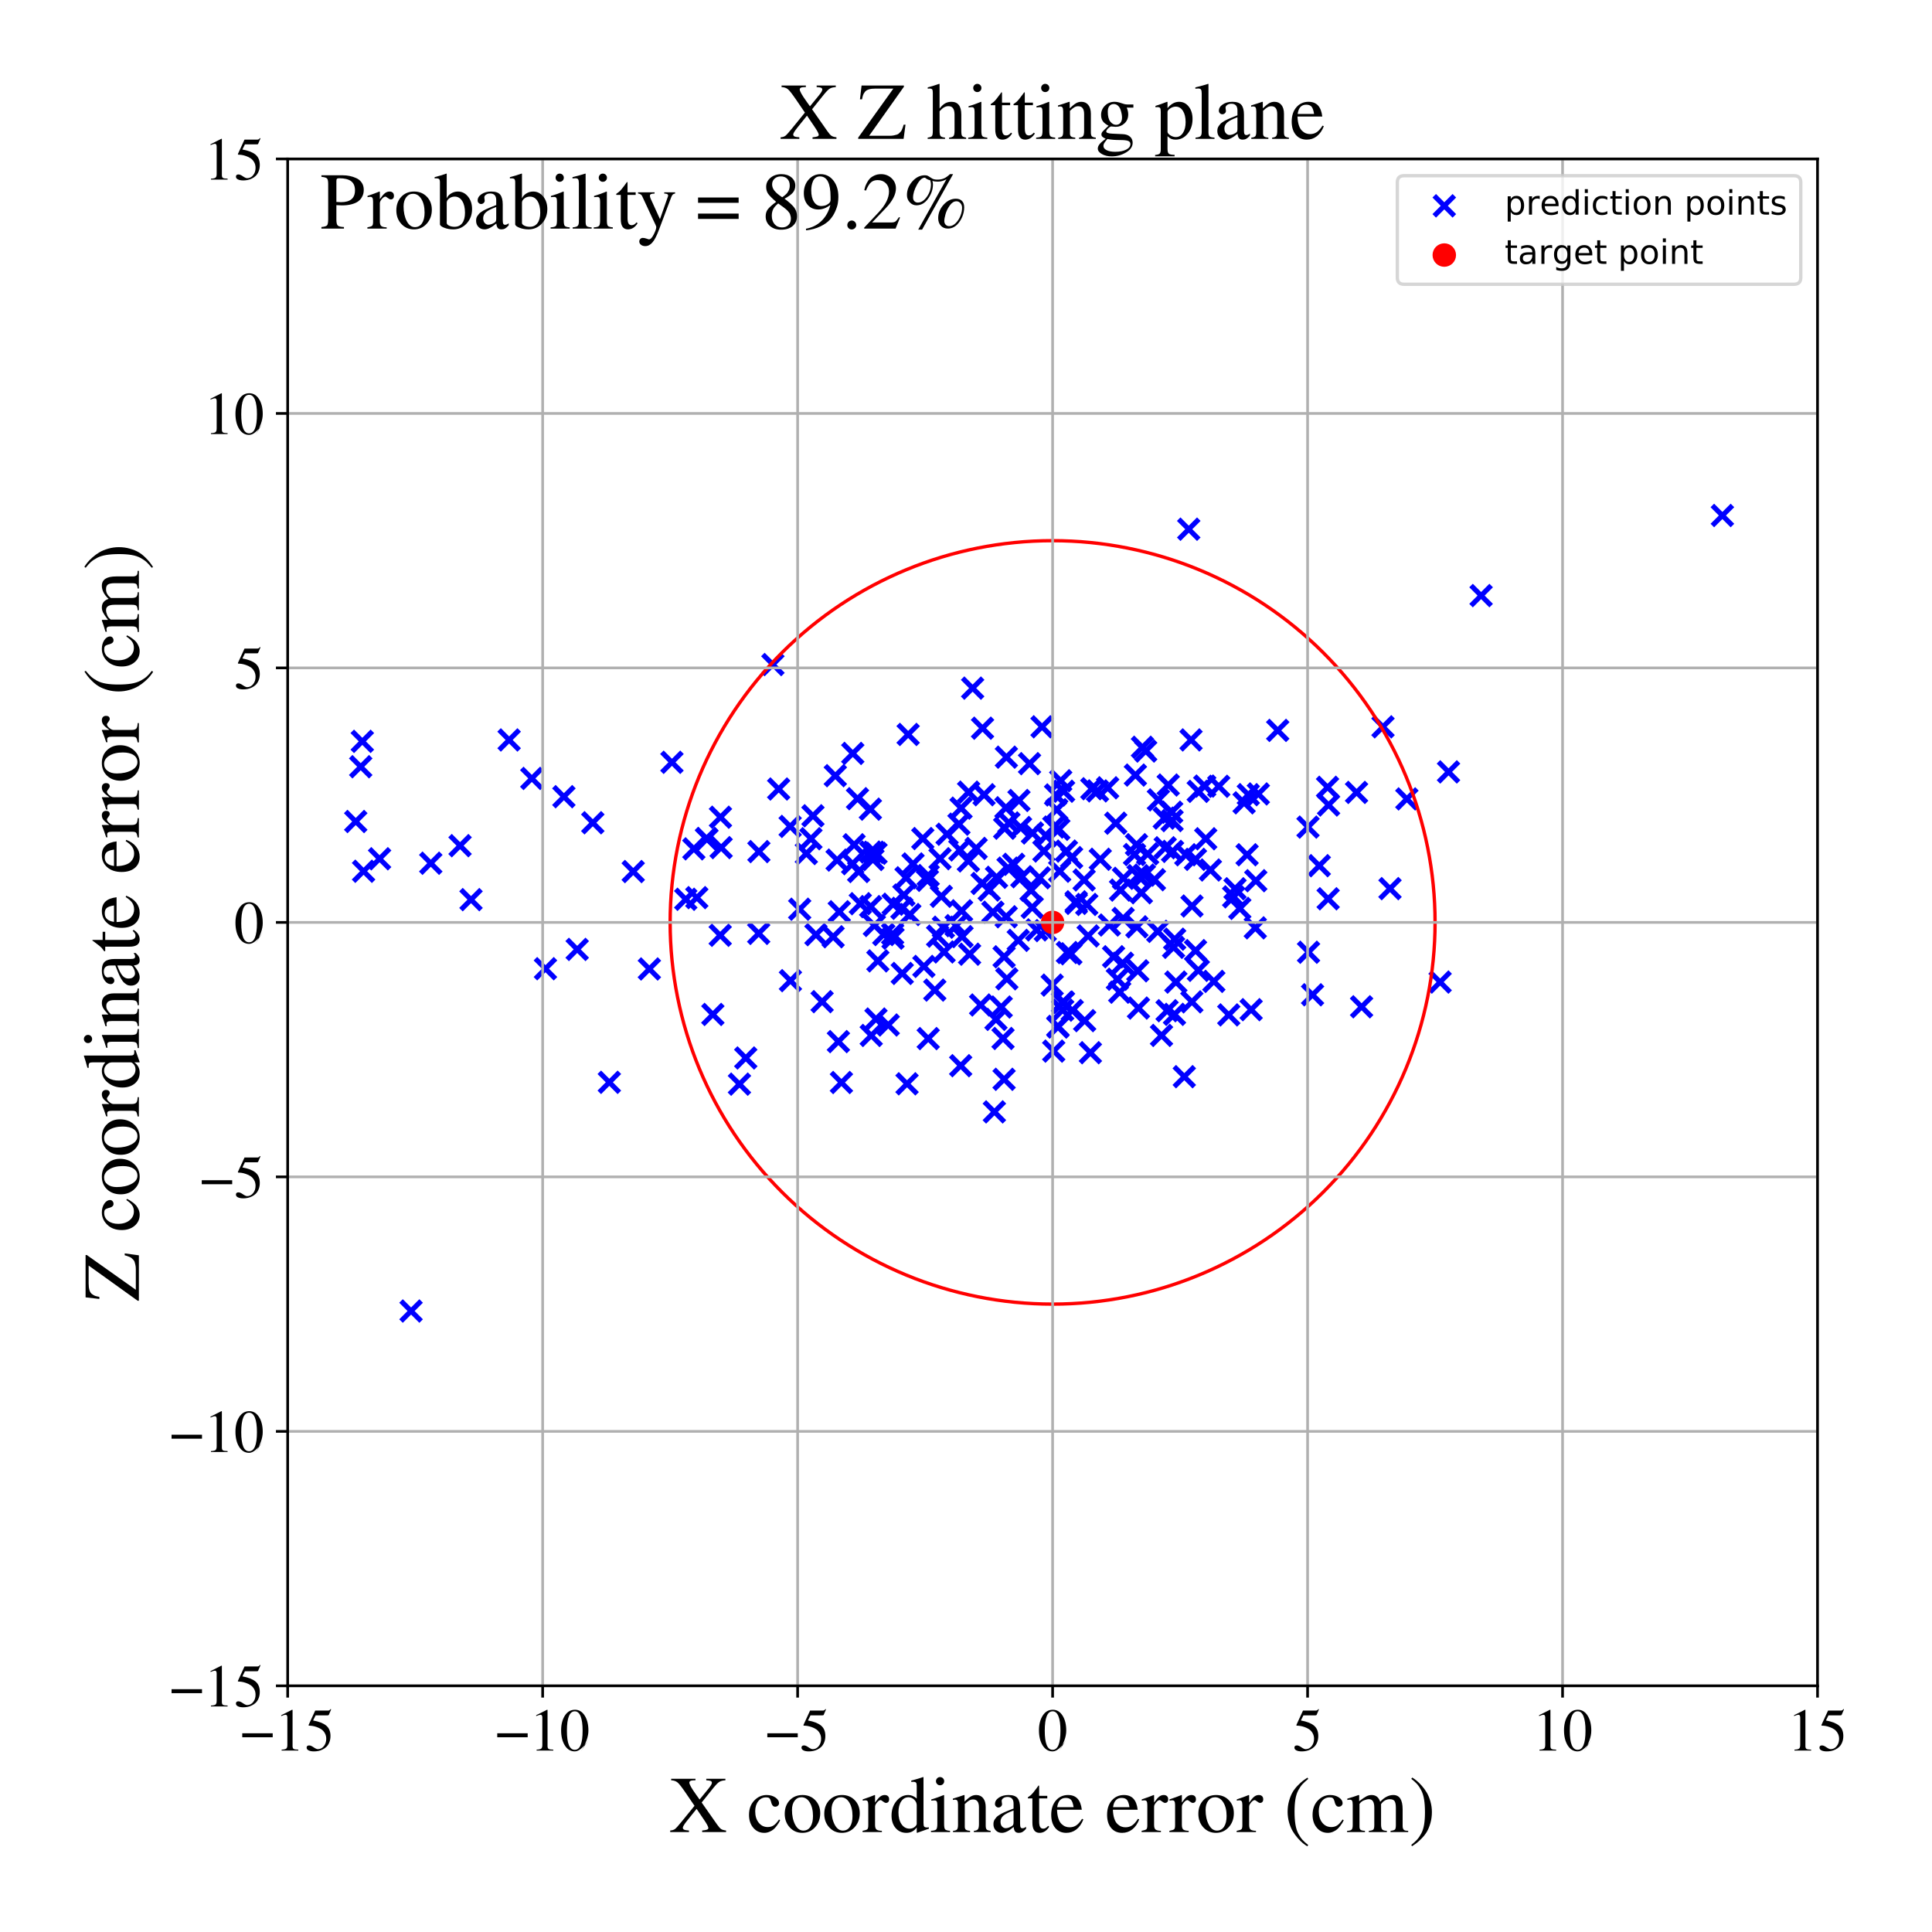 <?xml version="1.0" encoding="utf-8" standalone="no"?>
<!DOCTYPE svg PUBLIC "-//W3C//DTD SVG 1.1//EN"
  "http://www.w3.org/Graphics/SVG/1.1/DTD/svg11.dtd">
<!-- Created with matplotlib (https://matplotlib.org/) -->
<svg height="576pt" version="1.1" viewBox="0 0 576 576" width="576pt" xmlns="http://www.w3.org/2000/svg" xmlns:xlink="http://www.w3.org/1999/xlink">
 <defs>
  <style type="text/css">
*{stroke-linecap:butt;stroke-linejoin:round;}
  </style>
 </defs>
 <g id="figure_1">
  <g id="patch_1">
   <path d="M 0 576 
L 576 576 
L 576 0 
L 0 0 
z
" style="fill:#ffffff;"/>
  </g>
  <g id="axes_1">
   <g id="patch_2">
    <path d="M 85.766 502.609 
L 541.875 502.609 
L 541.875 47.391 
L 85.766 47.391 
z
" style="fill:#ffffff;"/>
   </g>
   <g id="PathCollection_1">
    <defs>
     <path d="M -3 3 
L 3 -3 
M -3 -3 
L 3 3 
" id="m8a6d43c8c0" style="stroke:#0000ff;stroke-width:1.5;"/>
    </defs>
    <g clip-path="url(#pd34356e097)">
     <use style="fill:#0000ff;stroke:#0000ff;stroke-width:1.5;" x="300.04" xlink:href="#m8a6d43c8c0" y="225.739"/>
     <use style="fill:#0000ff;stroke:#0000ff;stroke-width:1.5;" x="393.329" xlink:href="#m8a6d43c8c0" y="258.092"/>
     <use style="fill:#0000ff;stroke:#0000ff;stroke-width:1.5;" x="311.227" xlink:href="#m8a6d43c8c0" y="253.72"/>
     <use style="fill:#0000ff;stroke:#0000ff;stroke-width:1.5;" x="248.392" xlink:href="#m8a6d43c8c0" y="279.283"/>
     <use style="fill:#0000ff;stroke:#0000ff;stroke-width:1.5;" x="319.484" xlink:href="#m8a6d43c8c0" y="255.679"/>
     <use style="fill:#0000ff;stroke:#0000ff;stroke-width:1.5;" x="260.53" xlink:href="#m8a6d43c8c0" y="254.085"/>
     <use style="fill:#0000ff;stroke:#0000ff;stroke-width:1.5;" x="294.931" xlink:href="#m8a6d43c8c0" y="265.355"/>
     <use style="fill:#0000ff;stroke:#0000ff;stroke-width:1.5;" x="345.167" xlink:href="#m8a6d43c8c0" y="277.681"/>
     <use style="fill:#0000ff;stroke:#0000ff;stroke-width:1.5;" x="210.62" xlink:href="#m8a6d43c8c0" y="249.978"/>
     <use style="fill:#0000ff;stroke:#0000ff;stroke-width:1.5;" x="238.42" xlink:href="#m8a6d43c8c0" y="271.072"/>
     <use style="fill:#0000ff;stroke:#0000ff;stroke-width:1.5;" x="419.434" xlink:href="#m8a6d43c8c0" y="238.186"/>
     <use style="fill:#0000ff;stroke:#0000ff;stroke-width:1.5;" x="373.013" xlink:href="#m8a6d43c8c0" y="301.021"/>
     <use style="fill:#0000ff;stroke:#0000ff;stroke-width:1.5;" x="140.428" xlink:href="#m8a6d43c8c0" y="268.213"/>
     <use style="fill:#0000ff;stroke:#0000ff;stroke-width:1.5;" x="279.545" xlink:href="#m8a6d43c8c0" y="279.091"/>
     <use style="fill:#0000ff;stroke:#0000ff;stroke-width:1.5;" x="278.696" xlink:href="#m8a6d43c8c0" y="295.178"/>
     <use style="fill:#0000ff;stroke:#0000ff;stroke-width:1.5;" x="266.127" xlink:href="#m8a6d43c8c0" y="278.485"/>
     <use style="fill:#0000ff;stroke:#0000ff;stroke-width:1.5;" x="300.799" xlink:href="#m8a6d43c8c0" y="245.344"/>
     <use style="fill:#0000ff;stroke:#0000ff;stroke-width:1.5;" x="272.21" xlink:href="#m8a6d43c8c0" y="257.571"/>
     <use style="fill:#0000ff;stroke:#0000ff;stroke-width:1.5;" x="350.209" xlink:href="#m8a6d43c8c0" y="280.004"/>
     <use style="fill:#0000ff;stroke:#0000ff;stroke-width:1.5;" x="264.817" xlink:href="#m8a6d43c8c0" y="305.591"/>
     <use style="fill:#0000ff;stroke:#0000ff;stroke-width:1.5;" x="320.88" xlink:href="#m8a6d43c8c0" y="269.333"/>
     <use style="fill:#0000ff;stroke:#0000ff;stroke-width:1.5;" x="168.118" xlink:href="#m8a6d43c8c0" y="237.524"/>
     <use style="fill:#0000ff;stroke:#0000ff;stroke-width:1.5;" x="281.26" xlink:href="#m8a6d43c8c0" y="276.432"/>
     <use style="fill:#0000ff;stroke:#0000ff;stroke-width:1.5;" x="188.788" xlink:href="#m8a6d43c8c0" y="259.839"/>
     <use style="fill:#0000ff;stroke:#0000ff;stroke-width:1.5;" x="214.723" xlink:href="#m8a6d43c8c0" y="278.845"/>
     <use style="fill:#0000ff;stroke:#0000ff;stroke-width:1.5;" x="113.164" xlink:href="#m8a6d43c8c0" y="256.03"/>
     <use style="fill:#0000ff;stroke:#0000ff;stroke-width:1.5;" x="281.464" xlink:href="#m8a6d43c8c0" y="283.811"/>
     <use style="fill:#0000ff;stroke:#0000ff;stroke-width:1.5;" x="359.179" xlink:href="#m8a6d43c8c0" y="234.361"/>
     <use style="fill:#0000ff;stroke:#0000ff;stroke-width:1.5;" x="256.486" xlink:href="#m8a6d43c8c0" y="269.422"/>
     <use style="fill:#0000ff;stroke:#0000ff;stroke-width:1.5;" x="353.082" xlink:href="#m8a6d43c8c0" y="320.996"/>
     <use style="fill:#0000ff;stroke:#0000ff;stroke-width:1.5;" x="356.433" xlink:href="#m8a6d43c8c0" y="283.413"/>
     <use style="fill:#0000ff;stroke:#0000ff;stroke-width:1.5;" x="330.75" xlink:href="#m8a6d43c8c0" y="275.781"/>
     <use style="fill:#0000ff;stroke:#0000ff;stroke-width:1.5;" x="210.769" xlink:href="#m8a6d43c8c0" y="250.141"/>
     <use style="fill:#0000ff;stroke:#0000ff;stroke-width:1.5;" x="404.44" xlink:href="#m8a6d43c8c0" y="236.248"/>
     <use style="fill:#0000ff;stroke:#0000ff;stroke-width:1.5;" x="357.235" xlink:href="#m8a6d43c8c0" y="235.934"/>
     <use style="fill:#0000ff;stroke:#0000ff;stroke-width:1.5;" x="235.575" xlink:href="#m8a6d43c8c0" y="246.384"/>
     <use style="fill:#0000ff;stroke:#0000ff;stroke-width:1.5;" x="414.406" xlink:href="#m8a6d43c8c0" y="264.931"/>
     <use style="fill:#0000ff;stroke:#0000ff;stroke-width:1.5;" x="226.197" xlink:href="#m8a6d43c8c0" y="278.278"/>
     <use style="fill:#0000ff;stroke:#0000ff;stroke-width:1.5;" x="108.395" xlink:href="#m8a6d43c8c0" y="259.751"/>
     <use style="fill:#0000ff;stroke:#0000ff;stroke-width:1.5;" x="286.817" xlink:href="#m8a6d43c8c0" y="279.237"/>
     <use style="fill:#0000ff;stroke:#0000ff;stroke-width:1.5;" x="429.352" xlink:href="#m8a6d43c8c0" y="292.788"/>
     <use style="fill:#0000ff;stroke:#0000ff;stroke-width:1.5;" x="303.58" xlink:href="#m8a6d43c8c0" y="280.353"/>
     <use style="fill:#0000ff;stroke:#0000ff;stroke-width:1.5;" x="158.555" xlink:href="#m8a6d43c8c0" y="232.076"/>
     <use style="fill:#0000ff;stroke:#0000ff;stroke-width:1.5;" x="266.236" xlink:href="#m8a6d43c8c0" y="279.709"/>
     <use style="fill:#0000ff;stroke:#0000ff;stroke-width:1.5;" x="347.389" xlink:href="#m8a6d43c8c0" y="252.743"/>
     <use style="fill:#0000ff;stroke:#0000ff;stroke-width:1.5;" x="395.971" xlink:href="#m8a6d43c8c0" y="267.96"/>
     <use style="fill:#0000ff;stroke:#0000ff;stroke-width:1.5;" x="380.934" xlink:href="#m8a6d43c8c0" y="217.758"/>
     <use style="fill:#0000ff;stroke:#0000ff;stroke-width:1.5;" x="341.576" xlink:href="#m8a6d43c8c0" y="223.916"/>
     <use style="fill:#0000ff;stroke:#0000ff;stroke-width:1.5;" x="172.083" xlink:href="#m8a6d43c8c0" y="283.055"/>
     <use style="fill:#0000ff;stroke:#0000ff;stroke-width:1.5;" x="276.484" xlink:href="#m8a6d43c8c0" y="262.456"/>
     <use style="fill:#0000ff;stroke:#0000ff;stroke-width:1.5;" x="311.635" xlink:href="#m8a6d43c8c0" y="277.45"/>
     <use style="fill:#0000ff;stroke:#0000ff;stroke-width:1.5;" x="370.911" xlink:href="#m8a6d43c8c0" y="239.351"/>
     <use style="fill:#0000ff;stroke:#0000ff;stroke-width:1.5;" x="306.942" xlink:href="#m8a6d43c8c0" y="227.672"/>
     <use style="fill:#0000ff;stroke:#0000ff;stroke-width:1.5;" x="243.265" xlink:href="#m8a6d43c8c0" y="278.663"/>
     <use style="fill:#0000ff;stroke:#0000ff;stroke-width:1.5;" x="222.341" xlink:href="#m8a6d43c8c0" y="315.42"/>
     <use style="fill:#0000ff;stroke:#0000ff;stroke-width:1.5;" x="339.212" xlink:href="#m8a6d43c8c0" y="289.436"/>
     <use style="fill:#0000ff;stroke:#0000ff;stroke-width:1.5;" x="323.381" xlink:href="#m8a6d43c8c0" y="304.291"/>
     <use style="fill:#0000ff;stroke:#0000ff;stroke-width:1.5;" x="318.238" xlink:href="#m8a6d43c8c0" y="283.976"/>
     <use style="fill:#0000ff;stroke:#0000ff;stroke-width:1.5;" x="232.149" xlink:href="#m8a6d43c8c0" y="235.236"/>
     <use style="fill:#0000ff;stroke:#0000ff;stroke-width:1.5;" x="212.527" xlink:href="#m8a6d43c8c0" y="302.444"/>
     <use style="fill:#0000ff;stroke:#0000ff;stroke-width:1.5;" x="323.218" xlink:href="#m8a6d43c8c0" y="262.348"/>
     <use style="fill:#0000ff;stroke:#0000ff;stroke-width:1.5;" x="307.807" xlink:href="#m8a6d43c8c0" y="248.343"/>
     <use style="fill:#0000ff;stroke:#0000ff;stroke-width:1.5;" x="333.14" xlink:href="#m8a6d43c8c0" y="291.938"/>
     <use style="fill:#0000ff;stroke:#0000ff;stroke-width:1.5;" x="276.737" xlink:href="#m8a6d43c8c0" y="309.639"/>
     <use style="fill:#0000ff;stroke:#0000ff;stroke-width:1.5;" x="360.863" xlink:href="#m8a6d43c8c0" y="259.376"/>
     <use style="fill:#0000ff;stroke:#0000ff;stroke-width:1.5;" x="296.019" xlink:href="#m8a6d43c8c0" y="271.954"/>
     <use style="fill:#0000ff;stroke:#0000ff;stroke-width:1.5;" x="259.492" xlink:href="#m8a6d43c8c0" y="241.242"/>
     <use style="fill:#0000ff;stroke:#0000ff;stroke-width:1.5;" x="122.558" xlink:href="#m8a6d43c8c0" y="390.865"/>
     <use style="fill:#0000ff;stroke:#0000ff;stroke-width:1.5;" x="367.795" xlink:href="#m8a6d43c8c0" y="267.381"/>
     <use style="fill:#0000ff;stroke:#0000ff;stroke-width:1.5;" x="353.533" xlink:href="#m8a6d43c8c0" y="254.832"/>
     <use style="fill:#0000ff;stroke:#0000ff;stroke-width:1.5;" x="299.984" xlink:href="#m8a6d43c8c0" y="273.319"/>
     <use style="fill:#0000ff;stroke:#0000ff;stroke-width:1.5;" x="327.201" xlink:href="#m8a6d43c8c0" y="235.794"/>
     <use style="fill:#0000ff;stroke:#0000ff;stroke-width:1.5;" x="375.156" xlink:href="#m8a6d43c8c0" y="236.698"/>
     <use style="fill:#0000ff;stroke:#0000ff;stroke-width:1.5;" x="240.402" xlink:href="#m8a6d43c8c0" y="254.471"/>
     <use style="fill:#0000ff;stroke:#0000ff;stroke-width:1.5;" x="338.831" xlink:href="#m8a6d43c8c0" y="251.831"/>
     <use style="fill:#0000ff;stroke:#0000ff;stroke-width:1.5;" x="307.745" xlink:href="#m8a6d43c8c0" y="270.55"/>
     <use style="fill:#0000ff;stroke:#0000ff;stroke-width:1.5;" x="207.748" xlink:href="#m8a6d43c8c0" y="267.618"/>
     <use style="fill:#0000ff;stroke:#0000ff;stroke-width:1.5;" x="317.101" xlink:href="#m8a6d43c8c0" y="235.895"/>
     <use style="fill:#0000ff;stroke:#0000ff;stroke-width:1.5;" x="325.51" xlink:href="#m8a6d43c8c0" y="235.151"/>
     <use style="fill:#0000ff;stroke:#0000ff;stroke-width:1.5;" x="206.865" xlink:href="#m8a6d43c8c0" y="253.07"/>
     <use style="fill:#0000ff;stroke:#0000ff;stroke-width:1.5;" x="276.73" xlink:href="#m8a6d43c8c0" y="261.03"/>
     <use style="fill:#0000ff;stroke:#0000ff;stroke-width:1.5;" x="304.652" xlink:href="#m8a6d43c8c0" y="261.391"/>
     <use style="fill:#0000ff;stroke:#0000ff;stroke-width:1.5;" x="350.572" xlink:href="#m8a6d43c8c0" y="292.794"/>
     <use style="fill:#0000ff;stroke:#0000ff;stroke-width:1.5;" x="299.524" xlink:href="#m8a6d43c8c0" y="246.921"/>
     <use style="fill:#0000ff;stroke:#0000ff;stroke-width:1.5;" x="374.252" xlink:href="#m8a6d43c8c0" y="276.626"/>
     <use style="fill:#0000ff;stroke:#0000ff;stroke-width:1.5;" x="355.091" xlink:href="#m8a6d43c8c0" y="220.597"/>
     <use style="fill:#0000ff;stroke:#0000ff;stroke-width:1.5;" x="332" xlink:href="#m8a6d43c8c0" y="285.234"/>
     <use style="fill:#0000ff;stroke:#0000ff;stroke-width:1.5;" x="350.157" xlink:href="#m8a6d43c8c0" y="302.41"/>
     <use style="fill:#0000ff;stroke:#0000ff;stroke-width:1.5;" x="259.742" xlink:href="#m8a6d43c8c0" y="308.707"/>
     <use style="fill:#0000ff;stroke:#0000ff;stroke-width:1.5;" x="310.666" xlink:href="#m8a6d43c8c0" y="216.685"/>
     <use style="fill:#0000ff;stroke:#0000ff;stroke-width:1.5;" x="249.961" xlink:href="#m8a6d43c8c0" y="310.54"/>
     <use style="fill:#0000ff;stroke:#0000ff;stroke-width:1.5;" x="259.559" xlink:href="#m8a6d43c8c0" y="254.031"/>
     <use style="fill:#0000ff;stroke:#0000ff;stroke-width:1.5;" x="270.131" xlink:href="#m8a6d43c8c0" y="261.692"/>
     <use style="fill:#0000ff;stroke:#0000ff;stroke-width:1.5;" x="405.942" xlink:href="#m8a6d43c8c0" y="300.162"/>
     <use style="fill:#0000ff;stroke:#0000ff;stroke-width:1.5;" x="366.338" xlink:href="#m8a6d43c8c0" y="302.578"/>
     <use style="fill:#0000ff;stroke:#0000ff;stroke-width:1.5;" x="254.634" xlink:href="#m8a6d43c8c0" y="251.851"/>
     <use style="fill:#0000ff;stroke:#0000ff;stroke-width:1.5;" x="285.899" xlink:href="#m8a6d43c8c0" y="245.714"/>
     <use style="fill:#0000ff;stroke:#0000ff;stroke-width:1.5;" x="226.252" xlink:href="#m8a6d43c8c0" y="253.89"/>
     <use style="fill:#0000ff;stroke:#0000ff;stroke-width:1.5;" x="315.422" xlink:href="#m8a6d43c8c0" y="306.208"/>
     <use style="fill:#0000ff;stroke:#0000ff;stroke-width:1.5;" x="372.167" xlink:href="#m8a6d43c8c0" y="236.92"/>
     <use style="fill:#0000ff;stroke:#0000ff;stroke-width:1.5;" x="303.79" xlink:href="#m8a6d43c8c0" y="238.647"/>
     <use style="fill:#0000ff;stroke:#0000ff;stroke-width:1.5;" x="390.125" xlink:href="#m8a6d43c8c0" y="283.899"/>
     <use style="fill:#0000ff;stroke:#0000ff;stroke-width:1.5;" x="275.446" xlink:href="#m8a6d43c8c0" y="288.123"/>
     <use style="fill:#0000ff;stroke:#0000ff;stroke-width:1.5;" x="341.18" xlink:href="#m8a6d43c8c0" y="260.901"/>
     <use style="fill:#0000ff;stroke:#0000ff;stroke-width:1.5;" x="342.152" xlink:href="#m8a6d43c8c0" y="254.577"/>
     <use style="fill:#0000ff;stroke:#0000ff;stroke-width:1.5;" x="315.388" xlink:href="#m8a6d43c8c0" y="305.996"/>
     <use style="fill:#0000ff;stroke:#0000ff;stroke-width:1.5;" x="261.174" xlink:href="#m8a6d43c8c0" y="254.398"/>
     <use style="fill:#0000ff;stroke:#0000ff;stroke-width:1.5;" x="302.219" xlink:href="#m8a6d43c8c0" y="257.683"/>
     <use style="fill:#0000ff;stroke:#0000ff;stroke-width:1.5;" x="151.792" xlink:href="#m8a6d43c8c0" y="220.606"/>
     <use style="fill:#0000ff;stroke:#0000ff;stroke-width:1.5;" x="391.321" xlink:href="#m8a6d43c8c0" y="296.581"/>
     <use style="fill:#0000ff;stroke:#0000ff;stroke-width:1.5;" x="309.883" xlink:href="#m8a6d43c8c0" y="261.698"/>
     <use style="fill:#0000ff;stroke:#0000ff;stroke-width:1.5;" x="280.257" xlink:href="#m8a6d43c8c0" y="256.01"/>
     <use style="fill:#0000ff;stroke:#0000ff;stroke-width:1.5;" x="-1" xlink:href="#m8a6d43c8c0" y="261.984"/>
     <use style="fill:#0000ff;stroke:#0000ff;stroke-width:1.5;" x="-1" xlink:href="#m8a6d43c8c0" y="263.612"/>
     <use style="fill:#0000ff;stroke:#0000ff;stroke-width:1.5;" x="280.652" xlink:href="#m8a6d43c8c0" y="267.227"/>
     <use style="fill:#0000ff;stroke:#0000ff;stroke-width:1.5;" x="241.769" xlink:href="#m8a6d43c8c0" y="250.05"/>
     <use style="fill:#0000ff;stroke:#0000ff;stroke-width:1.5;" x="346.289" xlink:href="#m8a6d43c8c0" y="308.695"/>
     <use style="fill:#0000ff;stroke:#0000ff;stroke-width:1.5;" x="338.505" xlink:href="#m8a6d43c8c0" y="231.077"/>
     <use style="fill:#0000ff;stroke:#0000ff;stroke-width:1.5;" x="270.756" xlink:href="#m8a6d43c8c0" y="218.963"/>
     <use style="fill:#0000ff;stroke:#0000ff;stroke-width:1.5;" x="354.411" xlink:href="#m8a6d43c8c0" y="157.774"/>
     <use style="fill:#0000ff;stroke:#0000ff;stroke-width:1.5;" x="315.05" xlink:href="#m8a6d43c8c0" y="241.383"/>
     <use style="fill:#0000ff;stroke:#0000ff;stroke-width:1.5;" x="250.215" xlink:href="#m8a6d43c8c0" y="271.821"/>
     <use style="fill:#0000ff;stroke:#0000ff;stroke-width:1.5;" x="338.242" xlink:href="#m8a6d43c8c0" y="254.768"/>
     <use style="fill:#0000ff;stroke:#0000ff;stroke-width:1.5;" x="300.537" xlink:href="#m8a6d43c8c0" y="258.818"/>
     <use style="fill:#0000ff;stroke:#0000ff;stroke-width:1.5;" x="355.339" xlink:href="#m8a6d43c8c0" y="298.686"/>
     <use style="fill:#0000ff;stroke:#0000ff;stroke-width:1.5;" x="230.43" xlink:href="#m8a6d43c8c0" y="198.127"/>
     <use style="fill:#0000ff;stroke:#0000ff;stroke-width:1.5;" x="395.789" xlink:href="#m8a6d43c8c0" y="234.72"/>
     <use style="fill:#0000ff;stroke:#0000ff;stroke-width:1.5;" x="128.433" xlink:href="#m8a6d43c8c0" y="257.358"/>
     <use style="fill:#0000ff;stroke:#0000ff;stroke-width:1.5;" x="260.244" xlink:href="#m8a6d43c8c0" y="256.252"/>
     <use style="fill:#0000ff;stroke:#0000ff;stroke-width:1.5;" x="286.684" xlink:href="#m8a6d43c8c0" y="271.541"/>
     <use style="fill:#0000ff;stroke:#0000ff;stroke-width:1.5;" x="314.189" xlink:href="#m8a6d43c8c0" y="246.575"/>
     <use style="fill:#0000ff;stroke:#0000ff;stroke-width:1.5;" x="285.053" xlink:href="#m8a6d43c8c0" y="275.97"/>
     <use style="fill:#0000ff;stroke:#0000ff;stroke-width:1.5;" x="293.388" xlink:href="#m8a6d43c8c0" y="236.935"/>
     <use style="fill:#0000ff;stroke:#0000ff;stroke-width:1.5;" x="357.275" xlink:href="#m8a6d43c8c0" y="289.3"/>
     <use style="fill:#0000ff;stroke:#0000ff;stroke-width:1.5;" x="108.019" xlink:href="#m8a6d43c8c0" y="221.024"/>
     <use style="fill:#0000ff;stroke:#0000ff;stroke-width:1.5;" x="332.643" xlink:href="#m8a6d43c8c0" y="245.426"/>
     <use style="fill:#0000ff;stroke:#0000ff;stroke-width:1.5;" x="204.455" xlink:href="#m8a6d43c8c0" y="268.11"/>
     <use style="fill:#0000ff;stroke:#0000ff;stroke-width:1.5;" x="254.243" xlink:href="#m8a6d43c8c0" y="224.621"/>
     <use style="fill:#0000ff;stroke:#0000ff;stroke-width:1.5;" x="315.933" xlink:href="#m8a6d43c8c0" y="259.748"/>
     <use style="fill:#0000ff;stroke:#0000ff;stroke-width:1.5;" x="328.028" xlink:href="#m8a6d43c8c0" y="256.176"/>
     <use style="fill:#0000ff;stroke:#0000ff;stroke-width:1.5;" x="214.998" xlink:href="#m8a6d43c8c0" y="252.705"/>
     <use style="fill:#0000ff;stroke:#0000ff;stroke-width:1.5;" x="270.421" xlink:href="#m8a6d43c8c0" y="323.119"/>
     <use style="fill:#0000ff;stroke:#0000ff;stroke-width:1.5;" x="288.707" xlink:href="#m8a6d43c8c0" y="256.679"/>
     <use style="fill:#0000ff;stroke:#0000ff;stroke-width:1.5;" x="286.417" xlink:href="#m8a6d43c8c0" y="317.721"/>
     <use style="fill:#0000ff;stroke:#0000ff;stroke-width:1.5;" x="355.375" xlink:href="#m8a6d43c8c0" y="270.118"/>
     <use style="fill:#0000ff;stroke:#0000ff;stroke-width:1.5;" x="288.783" xlink:href="#m8a6d43c8c0" y="236.164"/>
     <use style="fill:#0000ff;stroke:#0000ff;stroke-width:1.5;" x="289.977" xlink:href="#m8a6d43c8c0" y="205.158"/>
     <use style="fill:#0000ff;stroke:#0000ff;stroke-width:1.5;" x="269.474" xlink:href="#m8a6d43c8c0" y="266.856"/>
     <use style="fill:#0000ff;stroke:#0000ff;stroke-width:1.5;" x="106.062" xlink:href="#m8a6d43c8c0" y="244.92"/>
     <use style="fill:#0000ff;stroke:#0000ff;stroke-width:1.5;" x="333.83" xlink:href="#m8a6d43c8c0" y="295.811"/>
     <use style="fill:#0000ff;stroke:#0000ff;stroke-width:1.5;" x="220.455" xlink:href="#m8a6d43c8c0" y="323.223"/>
     <use style="fill:#0000ff;stroke:#0000ff;stroke-width:1.5;" x="316.827" xlink:href="#m8a6d43c8c0" y="301.164"/>
     <use style="fill:#0000ff;stroke:#0000ff;stroke-width:1.5;" x="249.035" xlink:href="#m8a6d43c8c0" y="231.258"/>
     <use style="fill:#0000ff;stroke:#0000ff;stroke-width:1.5;" x="311.867" xlink:href="#m8a6d43c8c0" y="249.196"/>
     <use style="fill:#0000ff;stroke:#0000ff;stroke-width:1.5;" x="162.623" xlink:href="#m8a6d43c8c0" y="288.81"/>
     <use style="fill:#0000ff;stroke:#0000ff;stroke-width:1.5;" x="255.998" xlink:href="#m8a6d43c8c0" y="259.837"/>
     <use style="fill:#0000ff;stroke:#0000ff;stroke-width:1.5;" x="245.102" xlink:href="#m8a6d43c8c0" y="298.631"/>
     <use style="fill:#0000ff;stroke:#0000ff;stroke-width:1.5;" x="317.937" xlink:href="#m8a6d43c8c0" y="253.743"/>
     <use style="fill:#0000ff;stroke:#0000ff;stroke-width:1.5;" x="412.321" xlink:href="#m8a6d43c8c0" y="216.694"/>
     <use style="fill:#0000ff;stroke:#0000ff;stroke-width:1.5;" x="356.406" xlink:href="#m8a6d43c8c0" y="256.206"/>
     <use style="fill:#0000ff;stroke:#0000ff;stroke-width:1.5;" x="35.676" xlink:href="#m8a6d43c8c0" y="263.973"/>
     <use style="fill:#0000ff;stroke:#0000ff;stroke-width:1.5;" x="249.576" xlink:href="#m8a6d43c8c0" y="256.423"/>
     <use style="fill:#0000ff;stroke:#0000ff;stroke-width:1.5;" x="181.667" xlink:href="#m8a6d43c8c0" y="322.676"/>
     <use style="fill:#0000ff;stroke:#0000ff;stroke-width:1.5;" x="275.122" xlink:href="#m8a6d43c8c0" y="250.004"/>
     <use style="fill:#0000ff;stroke:#0000ff;stroke-width:1.5;" x="338.954" xlink:href="#m8a6d43c8c0" y="276.319"/>
     <use style="fill:#0000ff;stroke:#0000ff;stroke-width:1.5;" x="316.764" xlink:href="#m8a6d43c8c0" y="298.889"/>
     <use style="fill:#0000ff;stroke:#0000ff;stroke-width:1.5;" x="299.359" xlink:href="#m8a6d43c8c0" y="285.251"/>
     <use style="fill:#0000ff;stroke:#0000ff;stroke-width:1.5;" x="340.599" xlink:href="#m8a6d43c8c0" y="222.785"/>
     <use style="fill:#0000ff;stroke:#0000ff;stroke-width:1.5;" x="359.475" xlink:href="#m8a6d43c8c0" y="250.064"/>
     <use style="fill:#0000ff;stroke:#0000ff;stroke-width:1.5;" x="250.86" xlink:href="#m8a6d43c8c0" y="322.732"/>
     <use style="fill:#0000ff;stroke:#0000ff;stroke-width:1.5;" x="349.441" xlink:href="#m8a6d43c8c0" y="244.655"/>
     <use style="fill:#0000ff;stroke:#0000ff;stroke-width:1.5;" x="344.177" xlink:href="#m8a6d43c8c0" y="262.275"/>
     <use style="fill:#0000ff;stroke:#0000ff;stroke-width:1.5;" x="297.099" xlink:href="#m8a6d43c8c0" y="261.554"/>
     <use style="fill:#0000ff;stroke:#0000ff;stroke-width:1.5;" x="242.37" xlink:href="#m8a6d43c8c0" y="243.212"/>
     <use style="fill:#0000ff;stroke:#0000ff;stroke-width:1.5;" x="389.964" xlink:href="#m8a6d43c8c0" y="246.587"/>
     <use style="fill:#0000ff;stroke:#0000ff;stroke-width:1.5;" x="298.495" xlink:href="#m8a6d43c8c0" y="300.232"/>
     <use style="fill:#0000ff;stroke:#0000ff;stroke-width:1.5;" x="292.928" xlink:href="#m8a6d43c8c0" y="217.101"/>
     <use style="fill:#0000ff;stroke:#0000ff;stroke-width:1.5;" x="340.283" xlink:href="#m8a6d43c8c0" y="266.163"/>
     <use style="fill:#0000ff;stroke:#0000ff;stroke-width:1.5;" x="200.33" xlink:href="#m8a6d43c8c0" y="227.268"/>
     <use style="fill:#0000ff;stroke:#0000ff;stroke-width:1.5;" x="266.277" xlink:href="#m8a6d43c8c0" y="269.582"/>
     <use style="fill:#0000ff;stroke:#0000ff;stroke-width:1.5;" x="324.005" xlink:href="#m8a6d43c8c0" y="269.643"/>
     <use style="fill:#0000ff;stroke:#0000ff;stroke-width:1.5;" x="296.461" xlink:href="#m8a6d43c8c0" y="331.491"/>
     <use style="fill:#0000ff;stroke:#0000ff;stroke-width:1.5;" x="330.238" xlink:href="#m8a6d43c8c0" y="234.871"/>
     <use style="fill:#0000ff;stroke:#0000ff;stroke-width:1.5;" x="325.086" xlink:href="#m8a6d43c8c0" y="313.848"/>
     <use style="fill:#0000ff;stroke:#0000ff;stroke-width:1.5;" x="316.246" xlink:href="#m8a6d43c8c0" y="232.767"/>
     <use style="fill:#0000ff;stroke:#0000ff;stroke-width:1.5;" x="347.107" xlink:href="#m8a6d43c8c0" y="243.912"/>
     <use style="fill:#0000ff;stroke:#0000ff;stroke-width:1.5;" x="296.933" xlink:href="#m8a6d43c8c0" y="303.913"/>
     <use style="fill:#0000ff;stroke:#0000ff;stroke-width:1.5;" x="334.851" xlink:href="#m8a6d43c8c0" y="273.819"/>
     <use style="fill:#0000ff;stroke:#0000ff;stroke-width:1.5;" x="361.891" xlink:href="#m8a6d43c8c0" y="292.585"/>
     <use style="fill:#0000ff;stroke:#0000ff;stroke-width:1.5;" x="286.52" xlink:href="#m8a6d43c8c0" y="240.938"/>
     <use style="fill:#0000ff;stroke:#0000ff;stroke-width:1.5;" x="339.295" xlink:href="#m8a6d43c8c0" y="261.059"/>
     <use style="fill:#0000ff;stroke:#0000ff;stroke-width:1.5;" x="263.486" xlink:href="#m8a6d43c8c0" y="278.627"/>
     <use style="fill:#0000ff;stroke:#0000ff;stroke-width:1.5;" x="349.586" xlink:href="#m8a6d43c8c0" y="253.831"/>
     <use style="fill:#0000ff;stroke:#0000ff;stroke-width:1.5;" x="349.334" xlink:href="#m8a6d43c8c0" y="242.147"/>
     <use style="fill:#0000ff;stroke:#0000ff;stroke-width:1.5;" x="282.361" xlink:href="#m8a6d43c8c0" y="248.714"/>
     <use style="fill:#0000ff;stroke:#0000ff;stroke-width:1.5;" x="292.355" xlink:href="#m8a6d43c8c0" y="299.623"/>
     <use style="fill:#0000ff;stroke:#0000ff;stroke-width:1.5;" x="334.674" xlink:href="#m8a6d43c8c0" y="287.17"/>
     <use style="fill:#0000ff;stroke:#0000ff;stroke-width:1.5;" x="349.883" xlink:href="#m8a6d43c8c0" y="282.43"/>
     <use style="fill:#0000ff;stroke:#0000ff;stroke-width:1.5;" x="193.598" xlink:href="#m8a6d43c8c0" y="288.884"/>
     <use style="fill:#0000ff;stroke:#0000ff;stroke-width:1.5;" x="334.076" xlink:href="#m8a6d43c8c0" y="265.368"/>
     <use style="fill:#0000ff;stroke:#0000ff;stroke-width:1.5;" x="334.946" xlink:href="#m8a6d43c8c0" y="261.857"/>
     <use style="fill:#0000ff;stroke:#0000ff;stroke-width:1.5;" x="268.996" xlink:href="#m8a6d43c8c0" y="290.214"/>
     <use style="fill:#0000ff;stroke:#0000ff;stroke-width:1.5;" x="292.787" xlink:href="#m8a6d43c8c0" y="263.385"/>
     <use style="fill:#0000ff;stroke:#0000ff;stroke-width:1.5;" x="299.04" xlink:href="#m8a6d43c8c0" y="309.603"/>
     <use style="fill:#0000ff;stroke:#0000ff;stroke-width:1.5;" x="291.028" xlink:href="#m8a6d43c8c0" y="252.94"/>
     <use style="fill:#0000ff;stroke:#0000ff;stroke-width:1.5;" x="60.591" xlink:href="#m8a6d43c8c0" y="244.974"/>
     <use style="fill:#0000ff;stroke:#0000ff;stroke-width:1.5;" x="345.363" xlink:href="#m8a6d43c8c0" y="238.473"/>
     <use style="fill:#0000ff;stroke:#0000ff;stroke-width:1.5;" x="315.676" xlink:href="#m8a6d43c8c0" y="247.241"/>
     <use style="fill:#0000ff;stroke:#0000ff;stroke-width:1.5;" x="299.897" xlink:href="#m8a6d43c8c0" y="240.82"/>
     <use style="fill:#0000ff;stroke:#0000ff;stroke-width:1.5;" x="261.161" xlink:href="#m8a6d43c8c0" y="303.804"/>
     <use style="fill:#0000ff;stroke:#0000ff;stroke-width:1.5;" x="286.172" xlink:href="#m8a6d43c8c0" y="253.404"/>
     <use style="fill:#0000ff;stroke:#0000ff;stroke-width:1.5;" x="320.849" xlink:href="#m8a6d43c8c0" y="268.857"/>
     <use style="fill:#0000ff;stroke:#0000ff;stroke-width:1.5;" x="396.097" xlink:href="#m8a6d43c8c0" y="240.001"/>
     <use style="fill:#0000ff;stroke:#0000ff;stroke-width:1.5;" x="137.162" xlink:href="#m8a6d43c8c0" y="252.125"/>
     <use style="fill:#0000ff;stroke:#0000ff;stroke-width:1.5;" x="348.288" xlink:href="#m8a6d43c8c0" y="234.042"/>
     <use style="fill:#0000ff;stroke:#0000ff;stroke-width:1.5;" x="363.357" xlink:href="#m8a6d43c8c0" y="234.421"/>
     <use style="fill:#0000ff;stroke:#0000ff;stroke-width:1.5;" x="319.267" xlink:href="#m8a6d43c8c0" y="284.359"/>
     <use style="fill:#0000ff;stroke:#0000ff;stroke-width:1.5;" x="374.395" xlink:href="#m8a6d43c8c0" y="262.57"/>
     <use style="fill:#0000ff;stroke:#0000ff;stroke-width:1.5;" x="317.077" xlink:href="#m8a6d43c8c0" y="298.745"/>
     <use style="fill:#0000ff;stroke:#0000ff;stroke-width:1.5;" x="431.856" xlink:href="#m8a6d43c8c0" y="230.131"/>
     <use style="fill:#0000ff;stroke:#0000ff;stroke-width:1.5;" x="314.706" xlink:href="#m8a6d43c8c0" y="236.998"/>
     <use style="fill:#0000ff;stroke:#0000ff;stroke-width:1.5;" x="313.694" xlink:href="#m8a6d43c8c0" y="293.697"/>
     <use style="fill:#0000ff;stroke:#0000ff;stroke-width:1.5;" x="513.51" xlink:href="#m8a6d43c8c0" y="153.688"/>
     <use style="fill:#0000ff;stroke:#0000ff;stroke-width:1.5;" x="369.626" xlink:href="#m8a6d43c8c0" y="270.83"/>
     <use style="fill:#0000ff;stroke:#0000ff;stroke-width:1.5;" x="347.948" xlink:href="#m8a6d43c8c0" y="301.329"/>
     <use style="fill:#0000ff;stroke:#0000ff;stroke-width:1.5;" x="300.178" xlink:href="#m8a6d43c8c0" y="291.818"/>
     <use style="fill:#0000ff;stroke:#0000ff;stroke-width:1.5;" x="441.573" xlink:href="#m8a6d43c8c0" y="177.565"/>
     <use style="fill:#0000ff;stroke:#0000ff;stroke-width:1.5;" x="259.576" xlink:href="#m8a6d43c8c0" y="270.291"/>
     <use style="fill:#0000ff;stroke:#0000ff;stroke-width:1.5;" x="255.656" xlink:href="#m8a6d43c8c0" y="238.117"/>
     <use style="fill:#0000ff;stroke:#0000ff;stroke-width:1.5;" x="271.243" xlink:href="#m8a6d43c8c0" y="272.658"/>
     <use style="fill:#0000ff;stroke:#0000ff;stroke-width:1.5;" x="309.063" xlink:href="#m8a6d43c8c0" y="277.235"/>
     <use style="fill:#0000ff;stroke:#0000ff;stroke-width:1.5;" x="314.154" xlink:href="#m8a6d43c8c0" y="313.377"/>
     <use style="fill:#0000ff;stroke:#0000ff;stroke-width:1.5;" x="176.735" xlink:href="#m8a6d43c8c0" y="245.292"/>
     <use style="fill:#0000ff;stroke:#0000ff;stroke-width:1.5;" x="261.728" xlink:href="#m8a6d43c8c0" y="286.475"/>
     <use style="fill:#0000ff;stroke:#0000ff;stroke-width:1.5;" x="299.355" xlink:href="#m8a6d43c8c0" y="321.781"/>
     <use style="fill:#0000ff;stroke:#0000ff;stroke-width:1.5;" x="319.675" xlink:href="#m8a6d43c8c0" y="301.271"/>
     <use style="fill:#0000ff;stroke:#0000ff;stroke-width:1.5;" x="235.656" xlink:href="#m8a6d43c8c0" y="292.37"/>
     <use style="fill:#0000ff;stroke:#0000ff;stroke-width:1.5;" x="324.415" xlink:href="#m8a6d43c8c0" y="279.036"/>
     <use style="fill:#0000ff;stroke:#0000ff;stroke-width:1.5;" x="268.892" xlink:href="#m8a6d43c8c0" y="270.805"/>
     <use style="fill:#0000ff;stroke:#0000ff;stroke-width:1.5;" x="260.688" xlink:href="#m8a6d43c8c0" y="275.919"/>
     <use style="fill:#0000ff;stroke:#0000ff;stroke-width:1.5;" x="371.803" xlink:href="#m8a6d43c8c0" y="254.833"/>
     <use style="fill:#0000ff;stroke:#0000ff;stroke-width:1.5;" x="289.072" xlink:href="#m8a6d43c8c0" y="284.484"/>
     <use style="fill:#0000ff;stroke:#0000ff;stroke-width:1.5;" x="307.393" xlink:href="#m8a6d43c8c0" y="265.446"/>
     <use style="fill:#0000ff;stroke:#0000ff;stroke-width:1.5;" x="368.203" xlink:href="#m8a6d43c8c0" y="264.968"/>
     <use style="fill:#0000ff;stroke:#0000ff;stroke-width:1.5;" x="254.205" xlink:href="#m8a6d43c8c0" y="257.49"/>
     <use style="fill:#0000ff;stroke:#0000ff;stroke-width:1.5;" x="339.416" xlink:href="#m8a6d43c8c0" y="300.537"/>
     <use style="fill:#0000ff;stroke:#0000ff;stroke-width:1.5;" x="304.268" xlink:href="#m8a6d43c8c0" y="246.702"/>
     <use style="fill:#0000ff;stroke:#0000ff;stroke-width:1.5;" x="107.544" xlink:href="#m8a6d43c8c0" y="228.59"/>
     <use style="fill:#0000ff;stroke:#0000ff;stroke-width:1.5;" x="-1" xlink:href="#m8a6d43c8c0" y="226.889"/>
     <use style="fill:#0000ff;stroke:#0000ff;stroke-width:1.5;" x="-1" xlink:href="#m8a6d43c8c0" y="229.341"/>
     <use style="fill:#0000ff;stroke:#0000ff;stroke-width:1.5;" x="214.798" xlink:href="#m8a6d43c8c0" y="243.643"/>
    </g>
   </g>
   <g id="PathCollection_2">
    <defs>
     <path d="M 0 3 
C 0.796 3 1.559 2.684 2.121 2.121 
C 2.684 1.559 3 0.796 3 0 
C 3 -0.796 2.684 -1.559 2.121 -2.121 
C 1.559 -2.684 0.796 -3 0 -3 
C -0.796 -3 -1.559 -2.684 -2.121 -2.121 
C -2.684 -1.559 -3 -0.796 -3 0 
C -3 0.796 -2.684 1.559 -2.121 2.121 
C -1.559 2.684 -0.796 3 0 3 
z
" id="m5072926cf8" style="stroke:#ff0000;"/>
    </defs>
    <g clip-path="url(#pd34356e097)">
     <use style="fill:#ff0000;stroke:#ff0000;" x="313.82" xlink:href="#m5072926cf8" y="275"/>
    </g>
   </g>
   <g id="patch_3">
    <path clip-path="url(#pd34356e097)" d="M 313.82 388.805 
C 344.061 388.805 373.067 376.814 394.45 355.472 
C 415.833 334.131 427.848 305.181 427.848 275 
C 427.848 244.819 415.833 215.869 394.45 194.528 
C 373.067 173.186 344.061 161.195 313.82 161.195 
C 283.58 161.195 254.574 173.186 233.191 194.528 
C 211.808 215.869 199.793 244.819 199.793 275 
C 199.793 305.181 211.808 334.131 233.191 355.472 
C 254.574 376.814 283.58 388.805 313.82 388.805 
z
" style="fill:none;stroke:#ff0000;stroke-linejoin:miter;"/>
   </g>
   <g id="matplotlib.axis_1">
    <g id="xtick_1">
     <g id="line2d_1">
      <path clip-path="url(#pd34356e097)" d="M 85.766 502.609 
L 85.766 47.391 
" style="fill:none;stroke:#b0b0b0;stroke-linecap:square;stroke-width:0.8;"/>
     </g>
     <g id="line2d_2">
      <defs>
       <path d="M 0 0 
L 0 3.5 
" id="mc148c01c08" style="stroke:#000000;stroke-width:0.8;"/>
      </defs>
      <g>
       <use style="stroke:#000000;stroke-width:0.8;" x="85.766" xlink:href="#mc148c01c08" y="502.609"/>
      </g>
     </g>
     <g id="text_1">
      <!-- −15 -->
      <defs>
       <path d="M 3 22 
L 3 28.594 
L 53.406 28.594 
L 53.406 22 
z
" id="FreeSerif-8722"/>
       <path d="M 18.297 59.297 
Q 16.5 59.297 11.094 57.094 
L 11.094 58.5 
L 29.094 67.594 
L 29.906 67.406 
L 29.906 7.406 
Q 29.906 3.797 31.703 2.688 
Q 33.5 1.594 39.406 1.5 
L 39.406 0 
L 11.797 0 
L 11.797 1.5 
Q 17.406 1.703 19.344 3.141 
Q 21.297 4.594 21.297 9.297 
L 21.297 54.594 
Q 21.297 59.297 18.297 59.297 
z
" id="FreeSerif-49"/>
       <path d="M 35.703 19.406 
Q 35.703 24.703 33.344 28.797 
Q 31 32.906 27.641 35.156 
Q 24.297 37.406 20.141 38.844 
Q 16 40.297 12.953 40.75 
Q 9.906 41.203 7.594 41.203 
Q 6.406 41.203 6.406 42 
Q 6.406 42.297 6.5 42.5 
L 17.406 66.203 
L 38.297 66.203 
Q 39.906 66.203 40.844 66.703 
Q 41.797 67.203 42.906 68.797 
L 43.797 68.094 
L 40 59.203 
Q 39.594 58.297 37.703 58.297 
L 18.094 58.297 
L 13.906 49.797 
Q 28.5 47.203 35.594 41.344 
Q 42.703 35.5 42.703 24.203 
Q 42.703 18.297 40.844 13.688 
Q 39 9.094 36.141 6.297 
Q 33.297 3.5 29.547 1.703 
Q 25.797 -0.094 22.344 -0.75 
Q 18.906 -1.406 15.406 -1.406 
Q 9.797 -1.406 6.5 0.25 
Q 3.203 1.906 3.203 4.797 
Q 3.203 8.5 7.5 8.5 
Q 10.297 8.5 14.75 5.391 
Q 19.203 2.297 21.797 2.297 
Q 27.703 2.297 31.703 7.25 
Q 35.703 12.203 35.703 19.406 
z
" id="FreeSerif-53"/>
      </defs>
      <g transform="translate(71.689 521.903)scale(0.18 -0.18)">
       <use xlink:href="#FreeSerif-8722"/>
       <use x="56.4" xlink:href="#FreeSerif-49"/>
       <use x="106.4" xlink:href="#FreeSerif-53"/>
      </g>
     </g>
    </g>
    <g id="xtick_2">
     <g id="line2d_3">
      <path clip-path="url(#pd34356e097)" d="M 161.784 502.609 
L 161.784 47.391 
" style="fill:none;stroke:#b0b0b0;stroke-linecap:square;stroke-width:0.8;"/>
     </g>
     <g id="line2d_4">
      <g>
       <use style="stroke:#000000;stroke-width:0.8;" x="161.784" xlink:href="#mc148c01c08" y="502.609"/>
      </g>
     </g>
     <g id="text_2">
      <!-- −10 -->
      <defs>
       <path d="M 47.594 17.797 
Q 35.203 -1.406 25 -1.406 
Q 14.797 -1.406 8.594 8.391 
Q 2.406 18.203 2.406 33.594 
Q 2.406 48.094 8.594 57.844 
Q 14.797 67.594 25.406 67.594 
Q 35.203 67.594 41.391 58 
Q 47.594 48.406 47.594 33 
Q 47.594 17.797 35.203 -1.406 
z
M 25.094 65 
Q 12 65 12 32.703 
Q 12 1.203 25 1.203 
Q 38 1.203 38 32.797 
Q 38 48.5 34.703 56.75 
Q 31.406 65 25.094 65 
z
" id="FreeSerif-48"/>
      </defs>
      <g transform="translate(147.707 521.903)scale(0.18 -0.18)">
       <use xlink:href="#FreeSerif-8722"/>
       <use x="56.4" xlink:href="#FreeSerif-49"/>
       <use x="106.4" xlink:href="#FreeSerif-48"/>
      </g>
     </g>
    </g>
    <g id="xtick_3">
     <g id="line2d_5">
      <path clip-path="url(#pd34356e097)" d="M 237.802 502.609 
L 237.802 47.391 
" style="fill:none;stroke:#b0b0b0;stroke-linecap:square;stroke-width:0.8;"/>
     </g>
     <g id="line2d_6">
      <g>
       <use style="stroke:#000000;stroke-width:0.8;" x="237.802" xlink:href="#mc148c01c08" y="502.609"/>
      </g>
     </g>
     <g id="text_3">
      <!-- −5 -->
      <g transform="translate(228.226 521.903)scale(0.18 -0.18)">
       <use xlink:href="#FreeSerif-8722"/>
       <use x="56.4" xlink:href="#FreeSerif-53"/>
      </g>
     </g>
    </g>
    <g id="xtick_4">
     <g id="line2d_7">
      <path clip-path="url(#pd34356e097)" d="M 313.82 502.609 
L 313.82 47.391 
" style="fill:none;stroke:#b0b0b0;stroke-linecap:square;stroke-width:0.8;"/>
     </g>
     <g id="line2d_8">
      <g>
       <use style="stroke:#000000;stroke-width:0.8;" x="313.82" xlink:href="#mc148c01c08" y="502.609"/>
      </g>
     </g>
     <g id="text_4">
      <!-- 0 -->
      <g transform="translate(309.32 521.903)scale(0.18 -0.18)">
       <use xlink:href="#FreeSerif-48"/>
      </g>
     </g>
    </g>
    <g id="xtick_5">
     <g id="line2d_9">
      <path clip-path="url(#pd34356e097)" d="M 389.839 502.609 
L 389.839 47.391 
" style="fill:none;stroke:#b0b0b0;stroke-linecap:square;stroke-width:0.8;"/>
     </g>
     <g id="line2d_10">
      <g>
       <use style="stroke:#000000;stroke-width:0.8;" x="389.839" xlink:href="#mc148c01c08" y="502.609"/>
      </g>
     </g>
     <g id="text_5">
      <!-- 5 -->
      <g transform="translate(385.339 521.903)scale(0.18 -0.18)">
       <use xlink:href="#FreeSerif-53"/>
      </g>
     </g>
    </g>
    <g id="xtick_6">
     <g id="line2d_11">
      <path clip-path="url(#pd34356e097)" d="M 465.857 502.609 
L 465.857 47.391 
" style="fill:none;stroke:#b0b0b0;stroke-linecap:square;stroke-width:0.8;"/>
     </g>
     <g id="line2d_12">
      <g>
       <use style="stroke:#000000;stroke-width:0.8;" x="465.857" xlink:href="#mc148c01c08" y="502.609"/>
      </g>
     </g>
     <g id="text_6">
      <!-- 10 -->
      <g transform="translate(456.857 521.903)scale(0.18 -0.18)">
       <use xlink:href="#FreeSerif-49"/>
       <use x="50" xlink:href="#FreeSerif-48"/>
      </g>
     </g>
    </g>
    <g id="xtick_7">
     <g id="line2d_13">
      <path clip-path="url(#pd34356e097)" d="M 541.875 502.609 
L 541.875 47.391 
" style="fill:none;stroke:#b0b0b0;stroke-linecap:square;stroke-width:0.8;"/>
     </g>
     <g id="line2d_14">
      <g>
       <use style="stroke:#000000;stroke-width:0.8;" x="541.875" xlink:href="#mc148c01c08" y="502.609"/>
      </g>
     </g>
     <g id="text_7">
      <!-- 15 -->
      <g transform="translate(532.875 521.903)scale(0.18 -0.18)">
       <use xlink:href="#FreeSerif-49"/>
       <use x="50" xlink:href="#FreeSerif-53"/>
      </g>
     </g>
    </g>
    <g id="text_8">
     <!-- X coordinate error (cm) -->
     <defs>
      <path d="M 69.594 66.203 
L 69.594 64.297 
Q 64.703 64 62.047 62.344 
Q 59.406 60.703 54.703 54.906 
L 40.094 36.703 
L 59.297 9.297 
Q 62.297 5 64.297 3.703 
Q 66.297 2.406 70.406 1.906 
L 70.406 0 
L 40.703 0 
L 40.703 1.906 
Q 44.797 2.297 46.594 2.938 
Q 48.406 3.594 48.406 5 
Q 48.406 7.203 43.297 14.797 
L 33.797 28.797 
L 21.906 14 
Q 16.703 7.5 16.703 5.406 
Q 16.703 3.703 18.297 2.953 
Q 19.906 2.203 24.297 1.906 
L 24.297 0 
L 1 0 
L 1 1.906 
Q 4.906 2.203 7 3.797 
Q 9.094 5.406 15.5 13.297 
L 31.203 32.594 
L 20.297 48.594 
Q 13.297 58.906 10.25 61.5 
Q 7.203 64.094 2.203 64.297 
L 2.203 66.203 
L 32.406 66.203 
L 32.406 64.297 
L 29.594 64.203 
Q 24.797 64.094 24.797 61.297 
Q 24.797 58.094 33.297 46.297 
L 37.5 40.406 
L 48.797 54.203 
Q 52.797 59.203 52.797 61.094 
Q 52.797 62.797 51.344 63.438 
Q 49.906 64.094 45.797 64.297 
L 45.797 66.203 
z
" id="FreeSerif-88"/>
      <path id="FreeSerif-32"/>
      <path d="M 2.5 21.297 
Q 2.5 32.406 9.047 39.203 
Q 15.594 46 24.406 46 
Q 30.703 46 35.25 42.953 
Q 39.797 39.906 39.797 35.703 
Q 39.797 34 38.391 32.75 
Q 37 31.5 35 31.5 
Q 31.594 31.5 30.297 36.094 
L 29.703 38.297 
Q 28.906 41.094 27.703 42.094 
Q 26.5 43.094 23.797 43.094 
Q 17.703 43.094 13.953 38.25 
Q 10.203 33.406 10.203 25.703 
Q 10.203 17.094 14.547 11.641 
Q 18.906 6.203 25.703 6.203 
Q 30 6.203 33.094 8.25 
Q 36.203 10.297 39.797 15.594 
L 41.203 14.703 
Q 40.203 12.703 39.453 11.391 
Q 38.703 10.094 36.75 7.5 
Q 34.797 4.906 32.891 3.297 
Q 31 1.703 27.891 0.344 
Q 24.797 -1 21.5 -1 
Q 13.203 -1 7.844 5.25 
Q 2.5 11.5 2.5 21.297 
z
" id="FreeSerif-99"/>
      <path d="M 24.594 46 
Q 34.203 46 40.391 39.594 
Q 46.594 33.203 46.594 23.406 
Q 46.594 13 40.188 6 
Q 33.797 -1 24.391 -1 
Q 15 -1 8.75 5.75 
Q 2.5 12.5 2.5 22.594 
Q 2.5 32.906 8.641 39.453 
Q 14.797 46 24.594 46 
z
M 11.5 27.5 
Q 11.5 16.797 15.391 9.297 
Q 19.297 1.797 25.594 1.797 
Q 31.203 1.797 34.391 6.594 
Q 37.594 11.406 37.594 19.906 
Q 37.594 30.203 33.594 36.703 
Q 29.594 43.203 23.297 43.203 
Q 18 43.203 14.75 38.891 
Q 11.5 34.594 11.5 27.5 
z
" id="FreeSerif-111"/>
      <path d="M 30.094 36.203 
Q 28.594 36.203 26.391 37.953 
Q 24.203 39.703 23.5 39.703 
Q 21.5 39.703 19 36.797 
Q 16.5 33.906 16.5 31.5 
L 16.5 9 
Q 16.5 4.703 18.203 3.203 
Q 19.906 1.703 25 1.5 
L 25 0 
L 1 0 
L 1 1.5 
Q 5.797 2.406 6.938 3.5 
Q 8.094 4.594 8.094 8.406 
L 8.094 33.406 
Q 8.094 36.703 7.344 38.047 
Q 6.594 39.406 4.703 39.406 
Q 3.094 39.406 1.203 39 
L 1.203 40.594 
Q 9.203 43.203 16 46 
L 16.5 45.797 
L 16.5 36.594 
Q 20.203 41.906 22.797 43.953 
Q 25.406 46 28.5 46 
Q 31.094 46 32.547 44.594 
Q 34 43.203 34 40.703 
Q 34 38.594 32.953 37.391 
Q 31.906 36.203 30.094 36.203 
z
" id="FreeSerif-114"/>
      <path d="M 34.203 -1 
L 33.797 -0.703 
L 33.797 5.703 
Q 29 -1 21 -1 
Q 12.703 -1 7.594 4.953 
Q 2.5 10.906 2.5 20.5 
Q 2.5 31.094 8.594 38.547 
Q 14.703 46 23.297 46 
Q 28.703 46 33.797 41.703 
L 33.797 57.297 
Q 33.797 60.406 32.891 61.406 
Q 32 62.406 29.203 62.406 
Q 27.797 62.406 27 62.297 
L 27 63.906 
Q 36.094 66.297 41.703 68.297 
L 42.203 68.094 
L 42.203 11.406 
Q 42.203 7.906 43.047 6.797 
Q 43.906 5.703 46.594 5.703 
Q 47.094 5.703 48.906 5.797 
L 48.906 4.203 
z
M 24.906 4.203 
Q 28.703 4.203 31.25 6.344 
Q 33.797 8.5 33.797 10.203 
L 33.797 33.203 
Q 33.797 37.203 30.688 40.203 
Q 27.594 43.203 23.594 43.203 
Q 17.906 43.203 14.5 38.094 
Q 11.094 33 11.094 24.5 
Q 11.094 15.297 14.891 9.75 
Q 18.703 4.203 24.906 4.203 
z
" id="FreeSerif-100"/>
      <path d="M 6.203 39.297 
Q 4 39.297 2 39 
L 2 40.5 
Q 9 42.5 17.5 46 
L 17.906 45.703 
L 17.906 10.203 
Q 17.906 4.797 19.156 3.344 
Q 20.406 1.906 25.297 1.5 
L 25.297 0 
L 1.594 0 
L 1.594 1.5 
Q 6.797 1.797 8.141 3.297 
Q 9.5 4.797 9.5 10.203 
L 9.5 33.406 
Q 9.5 36.703 8.75 38 
Q 8 39.297 6.203 39.297 
z
M 12.797 68.297 
Q 15 68.297 16.5 66.797 
Q 18 65.297 18 63.203 
Q 18 61 16.5 59.547 
Q 15 58.094 12.797 58.094 
Q 10.703 58.094 9.25 59.594 
Q 7.797 61.094 7.797 63.188 
Q 7.797 65.297 9.297 66.797 
Q 10.797 68.297 12.797 68.297 
z
" id="FreeSerif-105"/>
      <path d="M 1 39.797 
L 1 41.5 
Q 8.406 43.703 14.797 46 
L 15.5 45.797 
L 15.5 37.906 
Q 20.594 42.703 23.547 44.344 
Q 26.5 46 30 46 
Q 35.5 46 38.641 42.047 
Q 41.797 38.094 41.797 31 
L 41.797 8.094 
Q 41.797 4.406 43 3.156 
Q 44.203 1.906 47.906 1.5 
L 47.906 0 
L 27.094 0 
L 27.094 1.5 
Q 30.906 1.797 32.156 3.5 
Q 33.406 5.203 33.406 9.906 
L 33.406 30.797 
Q 33.406 40.5 26.094 40.5 
Q 23.594 40.5 21.5 39.344 
Q 19.406 38.203 15.797 34.797 
L 15.797 6.703 
Q 15.797 4 17.188 2.891 
Q 18.594 1.797 22.406 1.5 
L 22.406 0 
L 1.203 0 
L 1.203 1.5 
Q 5 1.797 6.203 3.25 
Q 7.406 4.703 7.406 9 
L 7.406 33.797 
Q 7.406 37.5 6.594 38.844 
Q 5.797 40.203 3.703 40.203 
Q 1.797 40.203 1 39.797 
z
" id="FreeSerif-110"/>
      <path d="M 2.5 9.703 
Q 2.5 11.5 2.891 13.047 
Q 3.297 14.594 4.297 15.938 
Q 5.297 17.297 6.188 18.391 
Q 7.094 19.5 8.891 20.641 
Q 10.703 21.797 11.891 22.547 
Q 13.094 23.297 15.547 24.344 
Q 18 25.406 19.297 25.953 
Q 20.594 26.5 23.391 27.594 
Q 26.203 28.703 27.5 29.203 
L 27.5 35.297 
Q 27.5 43.594 19.906 43.594 
Q 16.906 43.594 14.797 42.141 
Q 12.703 40.703 12.703 38.703 
Q 12.703 37.906 12.953 36.5 
Q 13.203 35.094 13.203 34.703 
Q 13.203 33 11.844 31.75 
Q 10.5 30.5 8.703 30.5 
Q 7 30.5 5.703 31.797 
Q 4.406 33.094 4.406 34.797 
Q 4.406 39.5 9.25 42.75 
Q 14.094 46 21.203 46 
Q 29.406 46 32.5 42.047 
Q 35.594 38.094 35.594 30 
L 35.594 10.5 
Q 35.594 7.203 36.25 5.953 
Q 36.906 4.703 38.594 4.703 
Q 40.703 4.703 43 6.594 
L 43 4 
Q 40.406 1.094 38.453 0.047 
Q 36.5 -1 34 -1 
Q 30.906 -1 29.453 0.703 
Q 28 2.406 27.594 6.297 
Q 19 -1 13 -1 
Q 8.406 -1 5.453 2 
Q 2.5 5 2.5 9.703 
z
M 27.5 12.297 
L 27.5 26.797 
Q 18.5 23.5 14.891 20.391 
Q 11.297 17.297 11.297 12.906 
Q 11.297 8.797 13.297 6.797 
Q 15.297 4.797 17.594 4.797 
Q 21 4.797 24.906 7.094 
Q 26.5 8 27 9 
Q 27.5 10 27.5 12.297 
z
" id="FreeSerif-97"/>
      <path d="M 25.906 45 
L 25.906 41.797 
L 15.797 41.797 
L 15.797 13.203 
Q 15.797 8.5 17 6.344 
Q 18.203 4.203 21 4.203 
Q 24.094 4.203 27 7.703 
L 28.297 6.594 
Q 23.5 -1 16.297 -1 
Q 7.406 -1 7.406 11.703 
L 7.406 41.797 
L 2.094 41.797 
Q 1.703 42.094 1.703 42.5 
Q 1.703 43 2 43.297 
Q 2.297 43.594 3.141 44.141 
Q 4 44.703 5.203 45.641 
Q 6.406 46.594 8.5 49.094 
Q 10.594 51.594 13.094 55.094 
Q 14.703 57.406 15.094 57.906 
Q 15.797 57.906 15.797 56.594 
L 15.797 45 
z
" id="FreeSerif-116"/>
      <path d="M 9.703 27.703 
Q 9.906 21.406 11.406 16.844 
Q 12.906 12.297 15.297 10.047 
Q 17.703 7.797 20.141 6.844 
Q 22.594 5.906 25.297 5.906 
Q 30.094 5.906 33.641 8.297 
Q 37.203 10.703 40.797 16.406 
L 42.406 15.703 
Q 39.297 7.594 33.797 3.297 
Q 28.297 -1 21.203 -1 
Q 12.594 -1 7.547 5.047 
Q 2.5 11.094 2.5 21.406 
Q 2.5 32.5 8.344 39.25 
Q 14.203 46 23.406 46 
Q 31 46 35.203 41.453 
Q 39.406 36.906 40.5 27.703 
z
M 9.906 30.906 
L 30.297 30.906 
Q 29.297 37.406 27.188 39.906 
Q 25.094 42.406 20.5 42.406 
Q 11.5 42.406 9.906 30.906 
z
" id="FreeSerif-101"/>
      <path d="M 29.203 -17.703 
Q 26.594 -16.094 23.797 -13.844 
Q 21 -11.594 17.453 -7.594 
Q 13.906 -3.594 11.203 0.953 
Q 8.5 5.5 6.641 11.891 
Q 4.797 18.297 4.797 25.203 
Q 4.797 32.406 6.641 38.844 
Q 8.5 45.297 11 49.547 
Q 13.5 53.797 17.344 57.75 
Q 21.203 61.703 23.703 63.594 
Q 26.203 65.5 29.5 67.594 
L 30.406 66 
Q 26 62.406 23.297 59.5 
Q 20.594 56.594 18.094 51.938 
Q 15.594 47.297 14.5 40.844 
Q 13.406 34.406 13.406 25.5 
Q 13.406 16.203 14.5 9.5 
Q 15.594 2.797 18.094 -1.953 
Q 20.594 -6.703 23.297 -9.703 
Q 26 -12.703 30.406 -16.094 
z
" id="FreeSerif-40"/>
      <path d="M 1.297 39.797 
L 1.297 41.5 
Q 8.5 43.5 15.297 46 
L 16 45.797 
L 16 38.297 
Q 22.203 43 25.203 44.5 
Q 28.203 46 31.5 46 
Q 39.406 46 42.094 37.594 
Q 49.906 46 58.406 46 
Q 70 46 70 28.203 
L 70 7.594 
Q 70 2 74.297 1.703 
L 76.906 1.5 
L 76.906 0 
L 55 0 
L 55 1.5 
Q 59.406 2 60.5 3.203 
Q 61.594 4.406 61.594 8.703 
L 61.594 29.797 
Q 61.594 36 60 38.391 
Q 58.406 40.797 54.094 40.797 
Q 47.5 40.797 43.203 34.703 
L 43.203 9.5 
Q 43.203 4.797 44.641 3.188 
Q 46.094 1.594 50.406 1.5 
L 50.406 0 
L 28 0 
L 28 1.5 
Q 32.297 1.797 33.547 3.094 
Q 34.797 4.406 34.797 8.594 
L 34.797 30.297 
Q 34.797 40.797 28.203 40.797 
Q 25.406 40.797 21.953 39.391 
Q 18.5 38 16.406 34.906 
L 16.406 6.703 
Q 16.406 3.797 17.797 2.75 
Q 19.203 1.703 23.203 1.5 
L 23.203 0 
L 1 0 
L 1 1.5 
Q 5.203 1.594 6.594 3 
Q 8 4.406 8 8.5 
L 8 33.797 
Q 8 37.406 7.25 38.797 
Q 6.5 40.203 4.5 40.203 
Q 3 40.203 1.297 39.797 
z
" id="FreeSerif-109"/>
      <path d="M 4.047 67.703 
Q 6.656 66.094 9.453 63.844 
Q 12.25 61.594 15.797 57.594 
Q 19.344 53.594 22.047 49.047 
Q 24.75 44.5 26.594 38.094 
Q 28.453 31.703 28.453 24.797 
Q 28.453 17.594 26.594 11.141 
Q 24.75 4.703 22.25 0.453 
Q 19.75 -3.797 15.891 -7.75 
Q 12.047 -11.703 9.547 -13.594 
Q 7.047 -15.5 3.75 -17.594 
L 2.844 -16 
Q 7.25 -12.406 9.953 -9.5 
Q 12.656 -6.594 15.156 -1.938 
Q 17.656 2.703 18.75 9.141 
Q 19.844 15.594 19.844 24.5 
Q 19.844 33.797 18.75 40.5 
Q 17.656 47.203 15.156 51.953 
Q 12.656 56.703 9.953 59.703 
Q 7.25 62.703 2.844 66.094 
z
" id="FreeSerif-41"/>
     </defs>
     <g transform="translate(199.571 546.201)scale(0.24 -0.24)">
      <use xlink:href="#FreeSerif-88"/>
      <use x="71.4" xlink:href="#FreeSerif-32"/>
      <use x="96.4" xlink:href="#FreeSerif-99"/>
      <use x="140.784" xlink:href="#FreeSerif-111"/>
      <use x="189.884" xlink:href="#FreeSerif-111"/>
      <use x="238.969" xlink:href="#FreeSerif-114"/>
      <use x="273.453" xlink:href="#FreeSerif-100"/>
      <use x="323.353" xlink:href="#FreeSerif-105"/>
      <use x="351.137" xlink:href="#FreeSerif-110"/>
      <use x="400.037" xlink:href="#FreeSerif-97"/>
      <use x="443.522" xlink:href="#FreeSerif-116"/>
      <use x="471.822" xlink:href="#FreeSerif-101"/>
      <use x="516.222" xlink:href="#FreeSerif-32"/>
      <use x="541.222" xlink:href="#FreeSerif-101"/>
      <use x="585.606" xlink:href="#FreeSerif-114"/>
      <use x="620.106" xlink:href="#FreeSerif-114"/>
      <use x="654.59" xlink:href="#FreeSerif-111"/>
      <use x="703.675" xlink:href="#FreeSerif-114"/>
      <use x="738.175" xlink:href="#FreeSerif-32"/>
      <use x="763.175" xlink:href="#FreeSerif-40"/>
      <use x="796.475" xlink:href="#FreeSerif-99"/>
      <use x="840.859" xlink:href="#FreeSerif-109"/>
      <use x="918.759" xlink:href="#FreeSerif-41"/>
     </g>
    </g>
   </g>
   <g id="matplotlib.axis_2">
    <g id="ytick_1">
     <g id="line2d_15">
      <path clip-path="url(#pd34356e097)" d="M 85.766 502.609 
L 541.875 502.609 
" style="fill:none;stroke:#b0b0b0;stroke-linecap:square;stroke-width:0.8;"/>
     </g>
     <g id="line2d_16">
      <defs>
       <path d="M 0 0 
L -3.5 0 
" id="m941f835cc2" style="stroke:#000000;stroke-width:0.8;"/>
      </defs>
      <g>
       <use style="stroke:#000000;stroke-width:0.8;" x="85.766" xlink:href="#m941f835cc2" y="502.609"/>
      </g>
     </g>
     <g id="text_9">
      <!-- −15 -->
      <g transform="translate(50.612 508.756)scale(0.18 -0.18)">
       <use xlink:href="#FreeSerif-8722"/>
       <use x="56.4" xlink:href="#FreeSerif-49"/>
       <use x="106.4" xlink:href="#FreeSerif-53"/>
      </g>
     </g>
    </g>
    <g id="ytick_2">
     <g id="line2d_17">
      <path clip-path="url(#pd34356e097)" d="M 85.766 426.74 
L 541.875 426.74 
" style="fill:none;stroke:#b0b0b0;stroke-linecap:square;stroke-width:0.8;"/>
     </g>
     <g id="line2d_18">
      <g>
       <use style="stroke:#000000;stroke-width:0.8;" x="85.766" xlink:href="#m941f835cc2" y="426.74"/>
      </g>
     </g>
     <g id="text_10">
      <!-- −10 -->
      <g transform="translate(50.612 432.886)scale(0.18 -0.18)">
       <use xlink:href="#FreeSerif-8722"/>
       <use x="56.4" xlink:href="#FreeSerif-49"/>
       <use x="106.4" xlink:href="#FreeSerif-48"/>
      </g>
     </g>
    </g>
    <g id="ytick_3">
     <g id="line2d_19">
      <path clip-path="url(#pd34356e097)" d="M 85.766 350.87 
L 541.875 350.87 
" style="fill:none;stroke:#b0b0b0;stroke-linecap:square;stroke-width:0.8;"/>
     </g>
     <g id="line2d_20">
      <g>
       <use style="stroke:#000000;stroke-width:0.8;" x="85.766" xlink:href="#m941f835cc2" y="350.87"/>
      </g>
     </g>
     <g id="text_11">
      <!-- −5 -->
      <g transform="translate(59.612 357.017)scale(0.18 -0.18)">
       <use xlink:href="#FreeSerif-8722"/>
       <use x="56.4" xlink:href="#FreeSerif-53"/>
      </g>
     </g>
    </g>
    <g id="ytick_4">
     <g id="line2d_21">
      <path clip-path="url(#pd34356e097)" d="M 85.766 275 
L 541.875 275 
" style="fill:none;stroke:#b0b0b0;stroke-linecap:square;stroke-width:0.8;"/>
     </g>
     <g id="line2d_22">
      <g>
       <use style="stroke:#000000;stroke-width:0.8;" x="85.766" xlink:href="#m941f835cc2" y="275"/>
      </g>
     </g>
     <g id="text_12">
      <!-- 0 -->
      <g transform="translate(69.766 281.147)scale(0.18 -0.18)">
       <use xlink:href="#FreeSerif-48"/>
      </g>
     </g>
    </g>
    <g id="ytick_5">
     <g id="line2d_23">
      <path clip-path="url(#pd34356e097)" d="M 85.766 199.13 
L 541.875 199.13 
" style="fill:none;stroke:#b0b0b0;stroke-linecap:square;stroke-width:0.8;"/>
     </g>
     <g id="line2d_24">
      <g>
       <use style="stroke:#000000;stroke-width:0.8;" x="85.766" xlink:href="#m941f835cc2" y="199.13"/>
      </g>
     </g>
     <g id="text_13">
      <!-- 5 -->
      <g transform="translate(69.766 205.277)scale(0.18 -0.18)">
       <use xlink:href="#FreeSerif-53"/>
      </g>
     </g>
    </g>
    <g id="ytick_6">
     <g id="line2d_25">
      <path clip-path="url(#pd34356e097)" d="M 85.766 123.26 
L 541.875 123.26 
" style="fill:none;stroke:#b0b0b0;stroke-linecap:square;stroke-width:0.8;"/>
     </g>
     <g id="line2d_26">
      <g>
       <use style="stroke:#000000;stroke-width:0.8;" x="85.766" xlink:href="#m941f835cc2" y="123.26"/>
      </g>
     </g>
     <g id="text_14">
      <!-- 10 -->
      <g transform="translate(60.766 129.407)scale(0.18 -0.18)">
       <use xlink:href="#FreeSerif-49"/>
       <use x="50" xlink:href="#FreeSerif-48"/>
      </g>
     </g>
    </g>
    <g id="ytick_7">
     <g id="line2d_27">
      <path clip-path="url(#pd34356e097)" d="M 85.766 47.391 
L 541.875 47.391 
" style="fill:none;stroke:#b0b0b0;stroke-linecap:square;stroke-width:0.8;"/>
     </g>
     <g id="line2d_28">
      <g>
       <use style="stroke:#000000;stroke-width:0.8;" x="85.766" xlink:href="#m941f835cc2" y="47.391"/>
      </g>
     </g>
     <g id="text_15">
      <!-- 15 -->
      <g transform="translate(60.766 53.537)scale(0.18 -0.18)">
       <use xlink:href="#FreeSerif-49"/>
       <use x="50" xlink:href="#FreeSerif-53"/>
      </g>
     </g>
    </g>
    <g id="text_16">
     <!-- Z coordinate error (cm) -->
     <defs>
      <path d="M 40.297 3.797 
Q 43.094 3.797 45.391 4.297 
Q 47.703 4.797 49.25 5.297 
Q 50.797 5.797 52.141 7.188 
Q 53.5 8.594 54.141 9.297 
Q 54.797 10 55.594 12.047 
Q 56.406 14.094 56.594 14.688 
Q 56.797 15.297 57.5 17.594 
L 59.797 17.594 
L 57.406 0 
L 1 0 
L 1 1.5 
L 44.703 62.406 
L 22.594 62.406 
Q 17.5 62.406 14.203 61.406 
Q 10.906 60.406 9.25 58.203 
Q 7.594 56 7 54.203 
Q 6.406 52.406 5.797 49.094 
L 3.203 49.094 
L 5.203 66.203 
L 57.797 66.203 
L 57.797 64.703 
L 14.594 3.797 
z
" id="FreeSerif-90"/>
     </defs>
     <g transform="translate(41.404 388.036)rotate(-90)scale(0.24 -0.24)">
      <use xlink:href="#FreeSerif-90"/>
      <use x="61.3" xlink:href="#FreeSerif-32"/>
      <use x="86.3" xlink:href="#FreeSerif-99"/>
      <use x="130.684" xlink:href="#FreeSerif-111"/>
      <use x="179.784" xlink:href="#FreeSerif-111"/>
      <use x="228.869" xlink:href="#FreeSerif-114"/>
      <use x="263.353" xlink:href="#FreeSerif-100"/>
      <use x="313.253" xlink:href="#FreeSerif-105"/>
      <use x="341.037" xlink:href="#FreeSerif-110"/>
      <use x="389.937" xlink:href="#FreeSerif-97"/>
      <use x="433.422" xlink:href="#FreeSerif-116"/>
      <use x="461.722" xlink:href="#FreeSerif-101"/>
      <use x="506.122" xlink:href="#FreeSerif-32"/>
      <use x="531.122" xlink:href="#FreeSerif-101"/>
      <use x="575.506" xlink:href="#FreeSerif-114"/>
      <use x="610.006" xlink:href="#FreeSerif-114"/>
      <use x="644.49" xlink:href="#FreeSerif-111"/>
      <use x="693.575" xlink:href="#FreeSerif-114"/>
      <use x="728.075" xlink:href="#FreeSerif-32"/>
      <use x="753.075" xlink:href="#FreeSerif-40"/>
      <use x="786.375" xlink:href="#FreeSerif-99"/>
      <use x="830.759" xlink:href="#FreeSerif-109"/>
      <use x="908.659" xlink:href="#FreeSerif-41"/>
     </g>
    </g>
   </g>
   <g id="patch_4">
    <path d="M 85.766 502.609 
L 85.766 47.391 
" style="fill:none;stroke:#000000;stroke-linecap:square;stroke-linejoin:miter;stroke-width:0.8;"/>
   </g>
   <g id="patch_5">
    <path d="M 541.875 502.609 
L 541.875 47.391 
" style="fill:none;stroke:#000000;stroke-linecap:square;stroke-linejoin:miter;stroke-width:0.8;"/>
   </g>
   <g id="patch_6">
    <path d="M 85.766 502.609 
L 541.875 502.609 
" style="fill:none;stroke:#000000;stroke-linecap:square;stroke-linejoin:miter;stroke-width:0.8;"/>
   </g>
   <g id="patch_7">
    <path d="M 85.766 47.391 
L 541.875 47.391 
" style="fill:none;stroke:#000000;stroke-linecap:square;stroke-linejoin:miter;stroke-width:0.8;"/>
   </g>
   <g id="text_17">
    <!-- Probability = 89.2% -->
    <defs>
     <path d="M 54.094 48.094 
Q 54.094 45.5 53.5 43.094 
Q 52.906 40.703 51.156 38 
Q 49.406 35.297 46.5 33.344 
Q 43.594 31.406 38.594 30.094 
Q 33.594 28.797 27 28.797 
Q 24 28.797 20.094 29.094 
L 20.094 10.906 
Q 20.094 5.406 21.844 3.75 
Q 23.594 2.094 29.5 1.906 
L 29.5 0 
L 1.5 0 
L 1.5 1.906 
Q 7.203 2.406 8.547 4.047 
Q 9.906 5.703 9.906 12 
L 9.906 55.297 
Q 9.906 60.703 8.5 62.203 
Q 7.094 63.703 1.5 64.297 
L 1.5 66.203 
L 27.906 66.203 
Q 32.406 66.203 36.594 65.344 
Q 40.797 64.5 44.938 62.594 
Q 49.094 60.703 51.594 57 
Q 54.094 53.297 54.094 48.094 
z
M 20.094 59.094 
L 20.094 33.094 
Q 23.594 32.797 25.797 32.797 
Q 43.203 32.797 43.203 47.5 
Q 43.203 55.203 38.391 58.844 
Q 33.594 62.5 23.5 62.5 
Q 21.5 62.5 20.797 61.797 
Q 20.094 61.094 20.094 59.094 
z
" id="FreeSerif-80"/>
     <path d="M 16 68.094 
L 16 37.5 
Q 17.5 41.203 21.391 43.594 
Q 25.297 46 29.906 46 
Q 37.406 46 42.453 39.75 
Q 47.5 33.5 47.5 24.297 
Q 47.5 13.594 40.75 6.297 
Q 34 -1 24.094 -1 
Q 18.094 -1 12.844 1.047 
Q 7.594 3.094 7.594 5.406 
L 7.594 57.297 
Q 7.594 60.406 6.641 61.406 
Q 5.703 62.406 2.703 62.406 
Q 1.594 62.406 1 62.297 
L 1 63.906 
Q 8.703 65.797 15.5 68.297 
z
M 16 32.203 
L 16 7 
Q 16 5.094 18.891 3.641 
Q 21.797 2.203 25.703 2.203 
Q 31.906 2.203 35.297 6.797 
Q 38.703 11.406 38.703 19.703 
Q 38.703 28.797 35.25 34.25 
Q 31.797 39.703 25.906 39.703 
Q 22 39.703 19 37.391 
Q 16 35.094 16 32.203 
z
" id="FreeSerif-98"/>
     <path d="M 1 62.297 
L 1 63.906 
Q 10.906 66.297 16.906 68.297 
L 17.297 68.094 
L 17.297 8.406 
Q 17.297 4.297 18.641 3.047 
Q 20 1.797 24.797 1.5 
L 24.797 0 
L 1.203 0 
L 1.203 1.5 
Q 5.906 1.906 7.406 3.297 
Q 8.906 4.703 8.906 8.703 
L 8.906 56.406 
Q 8.906 59.906 8 61.203 
Q 7.094 62.5 4.703 62.5 
Q 2.703 62.5 1 62.297 
z
" id="FreeSerif-108"/>
     <path d="M 14.203 -13.406 
Q 17 -13.406 20.094 -7.203 
Q 23.203 -1 23.203 1.906 
Q 23.203 3.203 18.797 12 
L 5.594 40.406 
Q 4.406 43 0.5 43.594 
L 0.5 45 
L 21.094 45 
L 21.094 43.5 
Q 17.906 43.406 16.594 42.797 
Q 15.297 42.203 15.297 40.797 
Q 15.297 39.297 16.297 37 
L 27.797 11.703 
L 37.5 39.297 
Q 37.906 40.203 37.906 41 
Q 37.906 43.5 33.094 43.5 
L 33.094 45 
L 46.594 45 
L 46.594 43.5 
Q 44.797 43.297 43.75 42.344 
Q 42.703 41.406 41.797 39 
L 26.406 -1.797 
Q 22.406 -12.594 18.453 -17.188 
Q 14.5 -21.797 9.5 -21.797 
Q 6.297 -21.797 4.188 -20.141 
Q 2.094 -18.5 2.094 -16 
Q 2.094 -14.203 3.391 -12.891 
Q 4.703 -11.594 6.406 -11.594 
Q 8.594 -11.594 11.094 -12.5 
Q 13.594 -13.406 14.203 -13.406 
z
" id="FreeSerif-121"/>
     <path d="M 53.406 38.594 
L 53.406 32 
L 3 32 
L 3 38.594 
z
M 53.406 18.594 
L 53.406 12 
L 3 12 
L 3 18.594 
z
" id="FreeSerif-61"/>
     <path d="M 29 37.094 
Q 38 30.406 41.25 25.844 
Q 44.5 21.297 44.5 15.5 
Q 44.5 7.797 39.141 3.188 
Q 33.797 -1.406 24.797 -1.406 
Q 16.297 -1.406 10.938 3.188 
Q 5.594 7.797 5.594 15.094 
Q 5.594 20.203 8.047 23.641 
Q 10.5 27.094 18.594 33.203 
Q 10.703 40.094 8.453 43.5 
Q 6.203 46.906 6.203 51.797 
Q 6.203 58.594 11.594 63.094 
Q 17 67.594 25.203 67.594 
Q 32.703 67.594 37.547 63.594 
Q 42.406 59.594 42.406 53.406 
Q 42.406 48.297 39.406 44.688 
Q 36.406 41.094 29 37.094 
z
M 21.203 31.203 
Q 16.797 27.703 15 24.203 
Q 13.203 20.703 13.203 15.906 
Q 13.203 9.406 16.703 5.406 
Q 20.203 1.406 25.906 1.406 
Q 30.797 1.406 33.844 4.453 
Q 36.906 7.5 36.906 12.406 
Q 36.906 14 36.547 15.391 
Q 36.203 16.797 35.844 17.844 
Q 35.5 18.906 34.453 20.203 
Q 33.406 21.5 32.75 22.25 
Q 32.094 23 30.391 24.391 
Q 28.703 25.797 27.844 26.391 
Q 27 27 24.641 28.703 
Q 22.297 30.406 21.203 31.203 
z
M 26.094 38.906 
Q 26.203 39 27.453 39.844 
Q 28.703 40.703 29.25 41.203 
Q 29.797 41.703 30.938 42.75 
Q 32.094 43.797 32.688 44.75 
Q 33.297 45.703 34.047 47.047 
Q 34.797 48.406 35.141 50.047 
Q 35.5 51.703 35.5 53.5 
Q 35.5 58.703 32.5 61.75 
Q 29.5 64.797 24.406 64.797 
Q 19.703 64.797 16.641 62 
Q 13.594 59.203 13.594 54.906 
Q 13.594 50.703 16.5 47 
Q 19.406 43.297 26.094 38.906 
z
" id="FreeSerif-56"/>
     <path d="M 5.906 -2.203 
L 5.594 -0.203 
Q 17 1.797 24.953 9.5 
Q 32.906 17.203 36 29.406 
Q 28.594 23.703 21 23.703 
Q 12.906 23.703 7.953 29.297 
Q 3 34.906 3 44 
Q 3 54.094 8.953 60.844 
Q 14.906 67.594 23.797 67.594 
Q 33.5 67.594 39.703 59.688 
Q 45.906 51.797 45.906 39.406 
Q 45.906 35.406 45.203 31.203 
Q 44.5 27 41.953 21.25 
Q 39.406 15.5 35.297 10.953 
Q 31.203 6.406 23.594 2.703 
Q 16 -1 5.906 -2.203 
z
M 24.594 28 
Q 26.5 28 28.891 28.547 
Q 31.297 29.094 33.75 30.938 
Q 36.203 32.797 36.203 35.5 
L 36.203 39.406 
Q 36.203 64.797 23 64.797 
Q 19.906 64.797 17.703 63.141 
Q 15.5 61.5 14.344 58.797 
Q 13.203 56.094 12.703 53.297 
Q 12.203 50.5 12.203 47.406 
Q 12.203 38.5 15.547 33.25 
Q 18.906 28 24.594 28 
z
" id="FreeSerif-57"/>
     <path d="M 12.5 10 
Q 14.797 10 16.438 8.297 
Q 18.094 6.594 18.094 4.297 
Q 18.094 2.094 16.391 0.5 
Q 14.703 -1.094 12.406 -1.094 
Q 10.203 -1.094 8.594 0.5 
Q 7 2.094 7 4.297 
Q 7 6.594 8.641 8.297 
Q 10.297 10 12.5 10 
z
" id="FreeSerif-46"/>
     <path d="M 3.094 47.703 
Q 3.594 50 4.094 51.703 
Q 4.594 53.406 6.25 56.656 
Q 7.906 59.906 9.953 62.047 
Q 12 64.203 15.641 65.891 
Q 19.297 67.594 23.906 67.594 
Q 31.703 67.594 37.047 62.5 
Q 42.406 57.406 42.406 49.906 
Q 42.406 38.594 29.594 25.203 
L 12.797 7.594 
L 36.703 7.594 
Q 40.094 7.594 41.75 8.75 
Q 43.406 9.906 46.203 14.203 
L 47.5 13.703 
L 42 0 
L 3 0 
L 3 1.203 
L 20.797 20.094 
Q 33.797 33.906 33.797 46.094 
Q 33.797 52.406 29.891 56.297 
Q 26 60.203 19.703 60.203 
Q 14.5 60.203 11.344 57.344 
Q 8.203 54.5 5.203 47.203 
z
" id="FreeSerif-50"/>
     <path d="M 66.906 37.094 
Q 71.797 37.094 74.5 34.297 
Q 77.203 31.5 77.203 26.406 
Q 77.203 20.594 74.891 14.891 
Q 72.594 9.203 68.594 5.094 
Q 63.5 0 56.906 0 
Q 51.5 0 48.203 3.547 
Q 44.906 7.094 44.906 12.906 
Q 44.906 22.297 51.656 29.688 
Q 58.406 37.094 66.906 37.094 
z
M 58.594 3 
Q 62.906 3 66.703 6.797 
Q 70.5 10.594 72.547 15.844 
Q 74.594 21.094 74.594 25.906 
Q 74.594 29.203 72.547 31.547 
Q 70.5 33.906 67.594 33.906 
Q 63 33.906 59.297 28.703 
Q 55.594 23.5 54.047 18.047 
Q 52.5 12.594 52.5 9.406 
Q 52.5 6.594 54.203 4.797 
Q 55.906 3 58.594 3 
z
M 28.203 66.203 
Q 31.297 66.203 33.188 64.844 
Q 35.094 63.5 37.438 62.141 
Q 39.797 60.797 43.906 60.797 
Q 48.594 60.797 52.047 62.297 
Q 55.5 63.797 59.5 67.594 
L 63.406 67.594 
L 24.906 -1.297 
L 20.094 -1.297 
L 55.203 61.297 
Q 50 58.297 44.203 58.297 
Q 40.297 58.297 37.703 59.297 
Q 38.406 56.797 38.406 54.906 
Q 38.406 45.594 32.453 37.25 
Q 26.5 28.906 17.906 28.906 
Q 13 28.906 9.547 32.656 
Q 6.094 36.406 6.094 41.594 
Q 6.094 51.094 12.844 58.641 
Q 19.594 66.203 28.203 66.203 
z
M 28.203 63.203 
Q 23.406 63.203 18.547 54.453 
Q 13.703 45.703 13.703 38.406 
Q 13.703 35.703 15.344 34 
Q 17 32.297 19.594 32.297 
Q 25.703 32.297 30.797 39.438 
Q 35.906 46.594 35.906 55.094 
Q 35.906 57 35 60 
Q 33 60.5 31.641 61.141 
Q 30.297 61.797 29.844 62.188 
Q 29.406 62.594 29 62.891 
Q 28.594 63.203 28.203 63.203 
z
" id="FreeSerif-37"/>
    </defs>
    <g transform="translate(95.466 68.145)scale(0.24 -0.24)">
     <use xlink:href="#FreeSerif-80"/>
     <use x="57.584" xlink:href="#FreeSerif-114"/>
     <use x="92.069" xlink:href="#FreeSerif-111"/>
     <use x="141.153" xlink:href="#FreeSerif-98"/>
     <use x="191.153" xlink:href="#FreeSerif-97"/>
     <use x="234.637" xlink:href="#FreeSerif-98"/>
     <use x="284.622" xlink:href="#FreeSerif-105"/>
     <use x="312.406" xlink:href="#FreeSerif-108"/>
     <use x="338.206" xlink:href="#FreeSerif-105"/>
     <use x="365.975" xlink:href="#FreeSerif-116"/>
     <use x="394.275" xlink:href="#FreeSerif-121"/>
     <use x="441.375" xlink:href="#FreeSerif-32"/>
     <use x="466.375" xlink:href="#FreeSerif-61"/>
     <use x="522.775" xlink:href="#FreeSerif-32"/>
     <use x="547.775" xlink:href="#FreeSerif-56"/>
     <use x="597.775" xlink:href="#FreeSerif-57"/>
     <use x="647.775" xlink:href="#FreeSerif-46"/>
     <use x="672.775" xlink:href="#FreeSerif-50"/>
     <use x="722.775" xlink:href="#FreeSerif-37"/>
    </g>
   </g>
   <g id="text_18">
    <!-- X Z hitting plane -->
    <defs>
     <path d="M 15.797 34.297 
L 15.797 10.203 
Q 15.797 5 17 3.5 
Q 18.203 2 22.594 1.5 
L 22.594 0 
L 1 0 
L 1 1.5 
Q 5.297 2.094 6.344 3.5 
Q 7.406 4.906 7.406 10.203 
L 7.406 57.297 
Q 7.406 60.5 6.547 61.5 
Q 5.703 62.5 2.797 62.5 
Q 2.094 62.5 1.094 62.297 
L 1.094 63.906 
Q 8.203 65.797 15.297 68.297 
L 15.797 68 
L 15.797 37.594 
Q 19.203 42.094 22.641 44.047 
Q 26.094 46 30.5 46 
Q 42.797 46 42.797 30.094 
L 42.797 10.203 
Q 42.797 5 43.75 3.641 
Q 44.703 2.297 48.797 1.5 
L 48.797 0 
L 27.594 0 
L 27.594 1.5 
Q 31.906 1.906 33.156 3.5 
Q 34.406 5.094 34.406 10.203 
L 34.406 30 
Q 34.406 40.594 26.906 40.594 
Q 24 40.594 21.453 39.141 
Q 18.906 37.703 15.797 34.297 
z
" id="FreeSerif-104"/>
     <path d="M 6 5.406 
Q 6 7.297 7.344 8.891 
Q 8.703 10.5 14.906 16.297 
Q 9.906 18.797 7.75 21.891 
Q 5.594 25 5.594 29.703 
Q 5.594 36.5 10.438 41.25 
Q 15.297 46 22.297 46 
Q 26.203 46 30.641 44.344 
Q 35.094 42.703 38 42.703 
L 45.703 42.703 
L 45.703 38.797 
L 37.406 38.797 
Q 39.297 34.5 39.297 30.406 
Q 39.297 23.5 34.641 19.203 
Q 30 14.906 23.703 14.906 
Q 22.5 14.906 18 15.406 
Q 16 14.797 14 12.688 
Q 12 10.594 12 9.094 
Q 12 6.703 19.797 6.406 
L 32.703 5.797 
Q 38.203 5.594 41.5 2.688 
Q 44.797 -0.203 44.797 -4.906 
Q 44.797 -12.094 36.547 -16.938 
Q 28.297 -21.797 18.797 -21.797 
Q 11.703 -21.797 6.594 -18.938 
Q 1.5 -16.094 1.5 -12.094 
Q 1.5 -9.297 3.75 -6.547 
Q 6 -3.797 11.297 0.094 
Q 8.203 1.594 7.094 2.688 
Q 6 3.797 6 5.406 
z
M 13.406 -0.203 
Q 10.297 -3.906 9.391 -5.5 
Q 8.5 -7.094 8.5 -8.797 
Q 8.5 -12.094 12.5 -14.094 
Q 16.5 -16.094 23.094 -16.094 
Q 31.594 -16.094 36.797 -13.391 
Q 42 -10.703 42 -6.406 
Q 42 -3.703 39.203 -2.594 
Q 36.406 -1.5 29.594 -1.5 
Q 19.5 -1.5 13.406 -0.203 
z
M 31.594 26.5 
Q 31.594 28.203 31.188 30.594 
Q 30.797 33 29.797 36.047 
Q 28.797 39.094 26.594 41.141 
Q 24.406 43.203 21.297 43.203 
Q 17.797 43.203 15.844 40.703 
Q 13.906 38.203 13.906 33.797 
Q 13.906 25.203 17.094 21.297 
Q 20.297 17.406 24.094 17.406 
Q 27.594 17.406 29.594 19.844 
Q 31.594 22.297 31.594 26.5 
z
" id="FreeSerif-103"/>
     <path d="M 1.406 39.297 
L 1.406 40.906 
Q 7.703 42.797 15.797 46 
L 16.406 45.797 
L 16.406 38.094 
Q 22.797 46 30.797 46 
Q 38.094 46 42.797 40 
Q 47.5 34 47.5 24.703 
Q 47.5 13.797 41.453 6.391 
Q 35.406 -1 26.5 -1 
Q 23.297 -1 21.141 -0.094 
Q 19 0.797 16.406 3.297 
L 16.406 -12.406 
Q 16.406 -17.094 18 -18.438 
Q 19.594 -19.797 25.203 -19.906 
L 25.203 -21.703 
L 1 -21.703 
L 1 -20 
Q 5.406 -19.594 6.703 -18.297 
Q 8 -17 8 -13.094 
L 8 33.703 
Q 8 37.203 7.203 38.297 
Q 6.406 39.406 3.906 39.406 
Q 2.297 39.406 1.406 39.297 
z
M 16.406 33.406 
L 16.406 8.797 
Q 16.406 6.594 19.844 4.391 
Q 23.297 2.203 26.797 2.203 
Q 32.203 2.203 35.547 7.344 
Q 38.906 12.5 38.906 20.797 
Q 38.906 29.5 35.547 34.75 
Q 32.203 40 26.594 40 
Q 23.094 40 19.75 37.797 
Q 16.406 35.594 16.406 33.406 
z
" id="FreeSerif-112"/>
    </defs>
    <g transform="translate(232.481 41.391)scale(0.24 -0.24)">
     <use xlink:href="#FreeSerif-88"/>
     <use x="71.4" xlink:href="#FreeSerif-32"/>
     <use x="96.4" xlink:href="#FreeSerif-90"/>
     <use x="157.7" xlink:href="#FreeSerif-32"/>
     <use x="182.7" xlink:href="#FreeSerif-104"/>
     <use x="232.5" xlink:href="#FreeSerif-105"/>
     <use x="260.269" xlink:href="#FreeSerif-116"/>
     <use x="288.569" xlink:href="#FreeSerif-116"/>
     <use x="316.869" xlink:href="#FreeSerif-105"/>
     <use x="344.653" xlink:href="#FreeSerif-110"/>
     <use x="393.553" xlink:href="#FreeSerif-103"/>
     <use x="440.253" xlink:href="#FreeSerif-32"/>
     <use x="465.253" xlink:href="#FreeSerif-112"/>
     <use x="515.237" xlink:href="#FreeSerif-108"/>
     <use x="541.037" xlink:href="#FreeSerif-97"/>
     <use x="584.537" xlink:href="#FreeSerif-110"/>
     <use x="633.422" xlink:href="#FreeSerif-101"/>
    </g>
   </g>
   <g id="legend_1">
    <g id="patch_8">
     <path d="M 418.595 84.747 
L 534.875 84.747 
Q 536.875 84.747 536.875 82.747 
L 536.875 54.391 
Q 536.875 52.391 534.875 52.391 
L 418.595 52.391 
Q 416.595 52.391 416.595 54.391 
L 416.595 82.747 
Q 416.595 84.747 418.595 84.747 
z
" style="fill:#ffffff;opacity:0.8;stroke:#cccccc;stroke-linejoin:miter;"/>
    </g>
    <g id="PathCollection_3">
     <g>
      <use style="fill:#0000ff;stroke:#0000ff;stroke-width:1.5;" x="430.595" xlink:href="#m8a6d43c8c0" y="61.364"/>
     </g>
    </g>
    <g id="text_19">
     <!-- prediction points -->
     <defs>
      <path d="M 18.109 8.203 
L 18.109 -20.797 
L 9.078 -20.797 
L 9.078 54.688 
L 18.109 54.688 
L 18.109 46.391 
Q 20.953 51.266 25.266 53.625 
Q 29.594 56 35.594 56 
Q 45.562 56 51.781 48.094 
Q 58.016 40.188 58.016 27.297 
Q 58.016 14.406 51.781 6.484 
Q 45.562 -1.422 35.594 -1.422 
Q 29.594 -1.422 25.266 0.953 
Q 20.953 3.328 18.109 8.203 
z
M 48.688 27.297 
Q 48.688 37.203 44.609 42.844 
Q 40.531 48.484 33.406 48.484 
Q 26.266 48.484 22.188 42.844 
Q 18.109 37.203 18.109 27.297 
Q 18.109 17.391 22.188 11.75 
Q 26.266 6.109 33.406 6.109 
Q 40.531 6.109 44.609 11.75 
Q 48.688 17.391 48.688 27.297 
z
" id="DejaVuSans-112"/>
      <path d="M 41.109 46.297 
Q 39.594 47.172 37.812 47.578 
Q 36.031 48 33.891 48 
Q 26.266 48 22.188 43.047 
Q 18.109 38.094 18.109 28.812 
L 18.109 0 
L 9.078 0 
L 9.078 54.688 
L 18.109 54.688 
L 18.109 46.188 
Q 20.953 51.172 25.484 53.578 
Q 30.031 56 36.531 56 
Q 37.453 56 38.578 55.875 
Q 39.703 55.766 41.062 55.516 
z
" id="DejaVuSans-114"/>
      <path d="M 56.203 29.594 
L 56.203 25.203 
L 14.891 25.203 
Q 15.484 15.922 20.484 11.062 
Q 25.484 6.203 34.422 6.203 
Q 39.594 6.203 44.453 7.469 
Q 49.312 8.734 54.109 11.281 
L 54.109 2.781 
Q 49.266 0.734 44.188 -0.344 
Q 39.109 -1.422 33.891 -1.422 
Q 20.797 -1.422 13.156 6.188 
Q 5.516 13.812 5.516 26.812 
Q 5.516 40.234 12.766 48.109 
Q 20.016 56 32.328 56 
Q 43.359 56 49.781 48.891 
Q 56.203 41.797 56.203 29.594 
z
M 47.219 32.234 
Q 47.125 39.594 43.094 43.984 
Q 39.062 48.391 32.422 48.391 
Q 24.906 48.391 20.391 44.141 
Q 15.875 39.891 15.188 32.172 
z
" id="DejaVuSans-101"/>
      <path d="M 45.406 46.391 
L 45.406 75.984 
L 54.391 75.984 
L 54.391 0 
L 45.406 0 
L 45.406 8.203 
Q 42.578 3.328 38.25 0.953 
Q 33.938 -1.422 27.875 -1.422 
Q 17.969 -1.422 11.734 6.484 
Q 5.516 14.406 5.516 27.297 
Q 5.516 40.188 11.734 48.094 
Q 17.969 56 27.875 56 
Q 33.938 56 38.25 53.625 
Q 42.578 51.266 45.406 46.391 
z
M 14.797 27.297 
Q 14.797 17.391 18.875 11.75 
Q 22.953 6.109 30.078 6.109 
Q 37.203 6.109 41.297 11.75 
Q 45.406 17.391 45.406 27.297 
Q 45.406 37.203 41.297 42.844 
Q 37.203 48.484 30.078 48.484 
Q 22.953 48.484 18.875 42.844 
Q 14.797 37.203 14.797 27.297 
z
" id="DejaVuSans-100"/>
      <path d="M 9.422 54.688 
L 18.406 54.688 
L 18.406 0 
L 9.422 0 
z
M 9.422 75.984 
L 18.406 75.984 
L 18.406 64.594 
L 9.422 64.594 
z
" id="DejaVuSans-105"/>
      <path d="M 48.781 52.594 
L 48.781 44.188 
Q 44.969 46.297 41.141 47.344 
Q 37.312 48.391 33.406 48.391 
Q 24.656 48.391 19.812 42.844 
Q 14.984 37.312 14.984 27.297 
Q 14.984 17.281 19.812 11.734 
Q 24.656 6.203 33.406 6.203 
Q 37.312 6.203 41.141 7.25 
Q 44.969 8.297 48.781 10.406 
L 48.781 2.094 
Q 45.016 0.344 40.984 -0.531 
Q 36.969 -1.422 32.422 -1.422 
Q 20.062 -1.422 12.781 6.344 
Q 5.516 14.109 5.516 27.297 
Q 5.516 40.672 12.859 48.328 
Q 20.219 56 33.016 56 
Q 37.156 56 41.109 55.141 
Q 45.062 54.297 48.781 52.594 
z
" id="DejaVuSans-99"/>
      <path d="M 18.312 70.219 
L 18.312 54.688 
L 36.812 54.688 
L 36.812 47.703 
L 18.312 47.703 
L 18.312 18.016 
Q 18.312 11.328 20.141 9.422 
Q 21.969 7.516 27.594 7.516 
L 36.812 7.516 
L 36.812 0 
L 27.594 0 
Q 17.188 0 13.234 3.875 
Q 9.281 7.766 9.281 18.016 
L 9.281 47.703 
L 2.688 47.703 
L 2.688 54.688 
L 9.281 54.688 
L 9.281 70.219 
z
" id="DejaVuSans-116"/>
      <path d="M 30.609 48.391 
Q 23.391 48.391 19.188 42.75 
Q 14.984 37.109 14.984 27.297 
Q 14.984 17.484 19.156 11.844 
Q 23.344 6.203 30.609 6.203 
Q 37.797 6.203 41.984 11.859 
Q 46.188 17.531 46.188 27.297 
Q 46.188 37.016 41.984 42.703 
Q 37.797 48.391 30.609 48.391 
z
M 30.609 56 
Q 42.328 56 49.016 48.375 
Q 55.719 40.766 55.719 27.297 
Q 55.719 13.875 49.016 6.219 
Q 42.328 -1.422 30.609 -1.422 
Q 18.844 -1.422 12.172 6.219 
Q 5.516 13.875 5.516 27.297 
Q 5.516 40.766 12.172 48.375 
Q 18.844 56 30.609 56 
z
" id="DejaVuSans-111"/>
      <path d="M 54.891 33.016 
L 54.891 0 
L 45.906 0 
L 45.906 32.719 
Q 45.906 40.484 42.875 44.328 
Q 39.844 48.188 33.797 48.188 
Q 26.516 48.188 22.312 43.547 
Q 18.109 38.922 18.109 30.906 
L 18.109 0 
L 9.078 0 
L 9.078 54.688 
L 18.109 54.688 
L 18.109 46.188 
Q 21.344 51.125 25.703 53.562 
Q 30.078 56 35.797 56 
Q 45.219 56 50.047 50.172 
Q 54.891 44.344 54.891 33.016 
z
" id="DejaVuSans-110"/>
      <path id="DejaVuSans-32"/>
      <path d="M 44.281 53.078 
L 44.281 44.578 
Q 40.484 46.531 36.375 47.5 
Q 32.281 48.484 27.875 48.484 
Q 21.188 48.484 17.844 46.438 
Q 14.5 44.391 14.5 40.281 
Q 14.5 37.156 16.891 35.375 
Q 19.281 33.594 26.516 31.984 
L 29.594 31.297 
Q 39.156 29.25 43.188 25.516 
Q 47.219 21.781 47.219 15.094 
Q 47.219 7.469 41.188 3.016 
Q 35.156 -1.422 24.609 -1.422 
Q 20.219 -1.422 15.453 -0.562 
Q 10.688 0.297 5.422 2 
L 5.422 11.281 
Q 10.406 8.688 15.234 7.391 
Q 20.062 6.109 24.812 6.109 
Q 31.156 6.109 34.562 8.281 
Q 37.984 10.453 37.984 14.406 
Q 37.984 18.062 35.516 20.016 
Q 33.062 21.969 24.703 23.781 
L 21.578 24.516 
Q 13.234 26.266 9.516 29.906 
Q 5.812 33.547 5.812 39.891 
Q 5.812 47.609 11.281 51.797 
Q 16.75 56 26.812 56 
Q 31.781 56 36.172 55.266 
Q 40.578 54.547 44.281 53.078 
z
" id="DejaVuSans-115"/>
     </defs>
     <g transform="translate(448.595 63.989)scale(0.1 -0.1)">
      <use xlink:href="#DejaVuSans-112"/>
      <use x="63.477" xlink:href="#DejaVuSans-114"/>
      <use x="104.559" xlink:href="#DejaVuSans-101"/>
      <use x="166.082" xlink:href="#DejaVuSans-100"/>
      <use x="229.559" xlink:href="#DejaVuSans-105"/>
      <use x="257.342" xlink:href="#DejaVuSans-99"/>
      <use x="312.322" xlink:href="#DejaVuSans-116"/>
      <use x="351.531" xlink:href="#DejaVuSans-105"/>
      <use x="379.314" xlink:href="#DejaVuSans-111"/>
      <use x="440.496" xlink:href="#DejaVuSans-110"/>
      <use x="503.875" xlink:href="#DejaVuSans-32"/>
      <use x="535.662" xlink:href="#DejaVuSans-112"/>
      <use x="599.139" xlink:href="#DejaVuSans-111"/>
      <use x="660.32" xlink:href="#DejaVuSans-105"/>
      <use x="688.104" xlink:href="#DejaVuSans-110"/>
      <use x="751.482" xlink:href="#DejaVuSans-116"/>
      <use x="790.691" xlink:href="#DejaVuSans-115"/>
     </g>
    </g>
    <g id="PathCollection_4">
     <g>
      <use style="fill:#ff0000;stroke:#ff0000;" x="430.595" xlink:href="#m5072926cf8" y="76.042"/>
     </g>
    </g>
    <g id="text_20">
     <!-- target point -->
     <defs>
      <path d="M 34.281 27.484 
Q 23.391 27.484 19.188 25 
Q 14.984 22.516 14.984 16.5 
Q 14.984 11.719 18.141 8.906 
Q 21.297 6.109 26.703 6.109 
Q 34.188 6.109 38.703 11.406 
Q 43.219 16.703 43.219 25.484 
L 43.219 27.484 
z
M 52.203 31.203 
L 52.203 0 
L 43.219 0 
L 43.219 8.297 
Q 40.141 3.328 35.547 0.953 
Q 30.953 -1.422 24.312 -1.422 
Q 15.922 -1.422 10.953 3.297 
Q 6 8.016 6 15.922 
Q 6 25.141 12.172 29.828 
Q 18.359 34.516 30.609 34.516 
L 43.219 34.516 
L 43.219 35.406 
Q 43.219 41.609 39.141 45 
Q 35.062 48.391 27.688 48.391 
Q 23 48.391 18.547 47.266 
Q 14.109 46.141 10.016 43.891 
L 10.016 52.203 
Q 14.938 54.109 19.578 55.047 
Q 24.219 56 28.609 56 
Q 40.484 56 46.344 49.844 
Q 52.203 43.703 52.203 31.203 
z
" id="DejaVuSans-97"/>
      <path d="M 45.406 27.984 
Q 45.406 37.75 41.375 43.109 
Q 37.359 48.484 30.078 48.484 
Q 22.859 48.484 18.828 43.109 
Q 14.797 37.75 14.797 27.984 
Q 14.797 18.266 18.828 12.891 
Q 22.859 7.516 30.078 7.516 
Q 37.359 7.516 41.375 12.891 
Q 45.406 18.266 45.406 27.984 
z
M 54.391 6.781 
Q 54.391 -7.172 48.188 -13.984 
Q 42 -20.797 29.203 -20.797 
Q 24.469 -20.797 20.266 -20.094 
Q 16.062 -19.391 12.109 -17.922 
L 12.109 -9.188 
Q 16.062 -11.328 19.922 -12.344 
Q 23.781 -13.375 27.781 -13.375 
Q 36.625 -13.375 41.016 -8.766 
Q 45.406 -4.156 45.406 5.172 
L 45.406 9.625 
Q 42.625 4.781 38.281 2.391 
Q 33.938 0 27.875 0 
Q 17.828 0 11.672 7.656 
Q 5.516 15.328 5.516 27.984 
Q 5.516 40.672 11.672 48.328 
Q 17.828 56 27.875 56 
Q 33.938 56 38.281 53.609 
Q 42.625 51.219 45.406 46.391 
L 45.406 54.688 
L 54.391 54.688 
z
" id="DejaVuSans-103"/>
     </defs>
     <g transform="translate(448.595 78.667)scale(0.1 -0.1)">
      <use xlink:href="#DejaVuSans-116"/>
      <use x="39.209" xlink:href="#DejaVuSans-97"/>
      <use x="100.488" xlink:href="#DejaVuSans-114"/>
      <use x="141.586" xlink:href="#DejaVuSans-103"/>
      <use x="205.062" xlink:href="#DejaVuSans-101"/>
      <use x="266.586" xlink:href="#DejaVuSans-116"/>
      <use x="305.795" xlink:href="#DejaVuSans-32"/>
      <use x="337.582" xlink:href="#DejaVuSans-112"/>
      <use x="401.059" xlink:href="#DejaVuSans-111"/>
      <use x="462.24" xlink:href="#DejaVuSans-105"/>
      <use x="490.023" xlink:href="#DejaVuSans-110"/>
      <use x="553.402" xlink:href="#DejaVuSans-116"/>
     </g>
    </g>
   </g>
  </g>
 </g>
 <defs>
  <clipPath id="pd34356e097">
   <rect height="455.219" width="456.109" x="85.766" y="47.391"/>
  </clipPath>
 </defs>
</svg>
